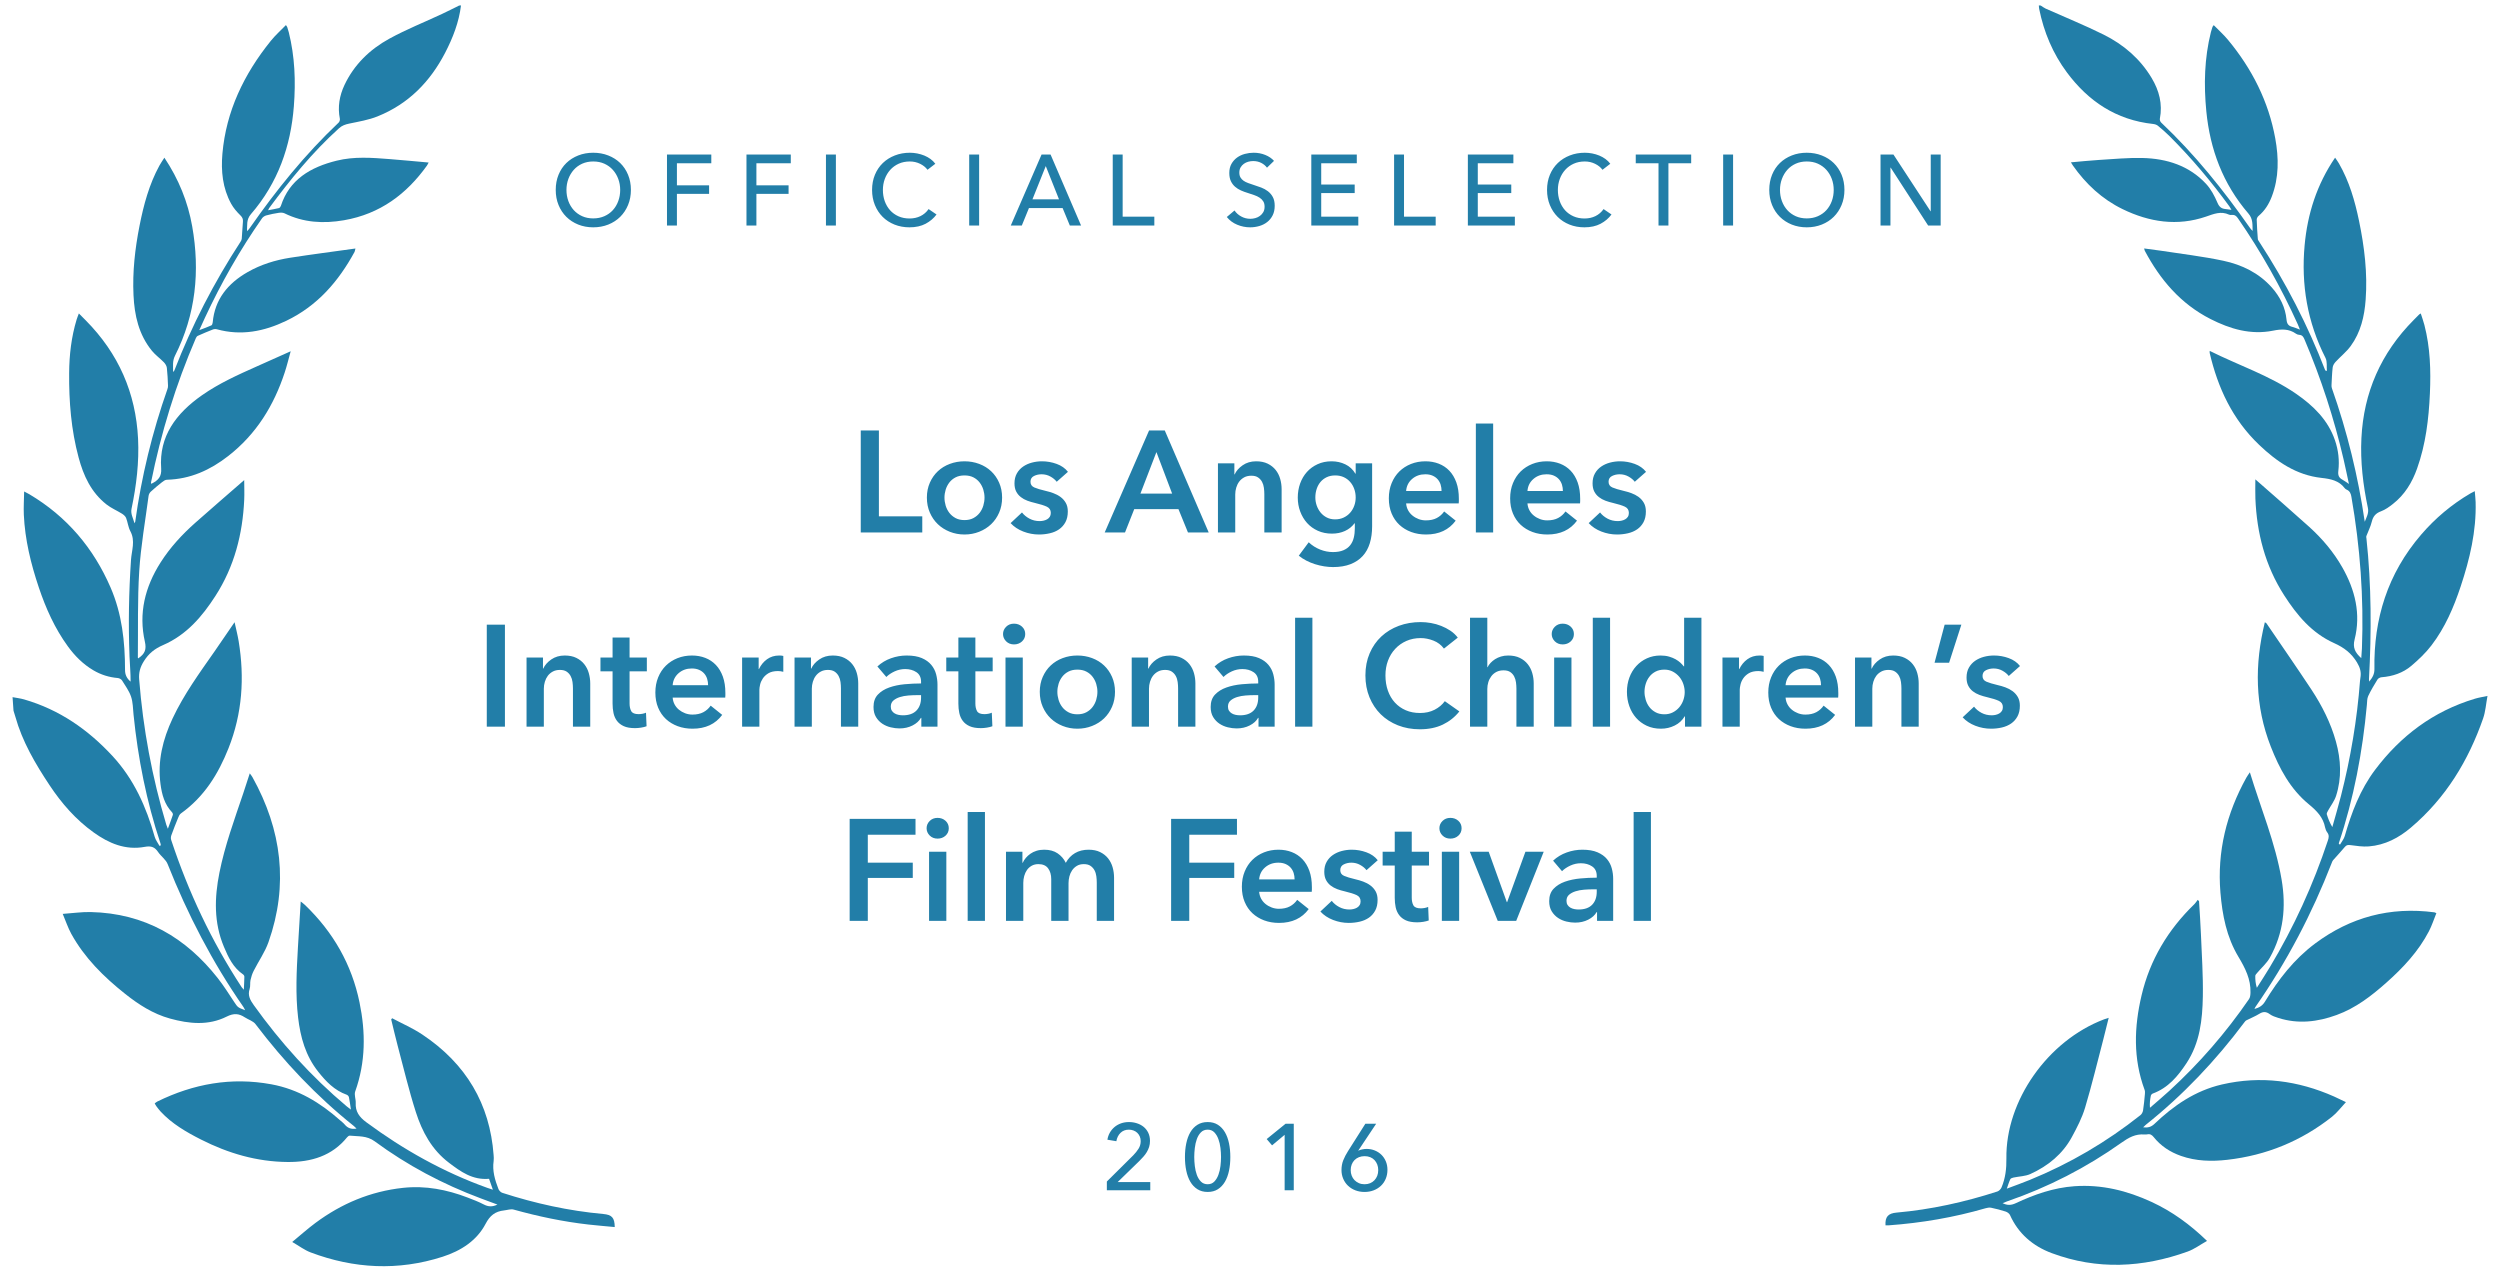 <?xml version="1.0" encoding="UTF-8"?>
<svg width="146px" height="74px" viewBox="0 0 146 74" version="1.1" xmlns="http://www.w3.org/2000/svg" xmlns:xlink="http://www.w3.org/1999/xlink">
    <!-- Generator: Sketch 42 (36781) - http://www.bohemiancoding.com/sketch -->
    <title>LA</title>
    <desc>Created with Sketch.</desc>
    <defs></defs>
    <g id="Cloud-v2" stroke="none" stroke-width="1" fill="none" fill-rule="evenodd">
        <g id="Home" transform="translate(-22, -313)" fill="#227EA8">
            <g id="LA" transform="translate(20, 313)">
                <g id="Leaves">
                    <path d="M31.505,1.098 C31.316,2.067 30.9,2.956 30.383,3.8 C29.405,5.399 28.063,6.618 26.192,7.222 C25.658,7.395 25.078,7.45 24.514,7.527 C24.279,7.56 24.085,7.609 23.895,7.759 C22.247,9.051 20.839,10.557 19.499,12.128 C19.483,12.148 19.473,12.172 19.431,12.245 C19.67,12.216 19.873,12.199 20.073,12.163 C20.12,12.155 20.174,12.092 20.194,12.043 C20.799,10.543 22.078,9.906 23.63,9.636 C24.664,9.455 25.691,9.606 26.714,9.759 C27.461,9.87 28.206,9.996 28.979,10.119 C28.936,10.186 28.905,10.245 28.864,10.296 C27.567,11.862 25.946,12.917 23.814,13.136 C22.602,13.261 21.438,13.112 20.374,12.49 C20.285,12.438 20.153,12.43 20.043,12.438 C19.796,12.457 19.549,12.49 19.307,12.538 C19.214,12.556 19.107,12.614 19.05,12.685 C17.634,14.435 16.398,16.296 15.315,18.249 C15.199,18.457 15.087,18.667 14.935,18.949 C15.222,18.861 15.445,18.802 15.659,18.721 C15.707,18.702 15.739,18.609 15.75,18.545 C15.963,17.226 16.782,16.343 17.997,15.76 C18.787,15.38 19.641,15.178 20.519,15.102 C21.787,14.994 23.058,14.921 24.364,14.83 C24.334,14.921 24.327,14.98 24.297,15.027 C23.253,16.66 21.933,18.01 20.035,18.762 C18.705,19.289 17.354,19.462 15.964,18.971 C15.894,18.946 15.801,18.945 15.73,18.967 C15.425,19.061 15.124,19.165 14.825,19.275 C14.774,19.293 14.729,19.351 14.703,19.401 C13.339,22.038 12.285,24.784 11.502,27.625 C11.495,27.649 11.505,27.676 11.508,27.701 C11.521,27.699 11.532,27.7 11.54,27.696 C11.922,27.531 12.152,27.342 12.151,26.848 C12.147,24.978 13.234,23.71 14.825,22.754 C15.862,22.131 16.996,21.712 18.133,21.298 C18.794,21.056 19.455,20.814 20.174,20.552 C20.022,20.977 19.897,21.377 19.738,21.766 C18.977,23.629 17.847,25.233 16.103,26.404 C15.002,27.143 13.809,27.594 12.435,27.533 C12.341,27.528 12.232,27.595 12.147,27.653 C11.908,27.816 11.672,27.985 11.447,28.165 C11.379,28.22 11.323,28.314 11.306,28.398 C11.012,29.844 10.65,31.282 10.455,32.74 C10.232,34.409 10.159,36.095 10.022,37.774 C10.02,37.79 10.031,37.807 10.037,37.823 C10.454,37.587 10.566,37.333 10.496,36.877 C10.237,35.199 10.721,33.699 11.73,32.331 C12.344,31.498 13.097,30.786 13.926,30.149 C14.908,29.395 15.901,28.654 16.941,27.868 C16.914,28.277 16.904,28.649 16.861,29.017 C16.629,31.001 16.02,32.859 14.79,34.503 C13.938,35.642 12.955,36.651 11.538,37.151 C11.033,37.329 10.67,37.582 10.359,38.009 C10.112,38.348 10.006,38.655 10.01,39.056 C10.035,41.945 10.365,44.799 10.997,47.624 C11.012,47.691 11.037,47.756 11.073,47.871 C11.202,47.582 11.317,47.336 11.419,47.085 C11.437,47.041 11.413,46.963 11.38,46.923 C10.972,46.428 10.865,45.843 10.826,45.242 C10.738,43.886 11.14,42.643 11.8,41.458 C12.548,40.116 13.539,38.935 14.507,37.738 C14.928,37.217 15.339,36.69 15.801,36.109 C15.861,36.521 15.928,36.877 15.962,37.236 C16.161,39.381 15.882,41.453 14.933,43.428 C14.237,44.876 13.329,46.152 11.892,47.033 C11.81,47.083 11.757,47.191 11.712,47.282 C11.551,47.606 11.395,47.933 11.249,48.264 C11.213,48.345 11.199,48.451 11.221,48.536 C12.009,51.626 13.154,54.588 14.726,57.399 C14.745,57.434 14.774,57.464 14.843,57.557 C14.877,57.262 14.908,57.031 14.927,56.8 C14.93,56.756 14.902,56.694 14.866,56.666 C14.307,56.221 14.071,55.604 13.857,54.974 C13.365,53.525 13.503,52.085 13.897,50.642 C14.323,49.084 14.985,47.608 15.607,46.118 C15.76,45.751 15.905,45.382 16.07,44.975 C16.126,45.067 16.176,45.134 16.21,45.207 C17.705,48.399 17.884,51.63 16.473,54.885 C16.226,55.454 15.815,55.958 15.493,56.498 C15.396,56.66 15.324,56.84 15.272,57.019 C15.223,57.187 15.249,57.378 15.184,57.537 C15.036,57.898 15.167,58.182 15.358,58.492 C16.763,60.776 18.409,62.884 20.363,64.772 C20.419,64.826 20.48,64.876 20.593,64.975 C20.57,64.69 20.558,64.468 20.528,64.247 C20.52,64.191 20.465,64.118 20.411,64.095 C19.708,63.787 19.256,63.238 18.848,62.645 C18.167,61.656 17.945,60.55 17.891,59.393 C17.827,58.026 17.993,56.676 18.165,55.325 C18.276,54.448 18.395,53.571 18.516,52.648 C18.607,52.733 18.687,52.798 18.755,52.873 C20.293,54.575 21.232,56.532 21.531,58.764 C21.769,60.537 21.651,62.264 20.918,63.934 C20.833,64.127 20.927,64.383 20.9,64.606 C20.84,65.101 21.042,65.438 21.435,65.773 C23.484,67.521 25.719,68.993 28.222,70.092 C28.305,70.128 28.389,70.16 28.537,70.221 C28.469,69.969 28.413,69.767 28.359,69.571 C27.38,69.585 26.736,69.036 26.099,68.482 C25.139,67.648 24.652,66.553 24.367,65.391 C24.047,64.087 23.831,62.759 23.576,61.44 C23.477,60.925 23.396,60.406 23.307,59.89 C23.327,59.867 23.347,59.844 23.366,59.821 C23.932,60.176 24.534,60.489 25.057,60.893 C27.492,62.774 28.712,65.22 28.721,68.207 C28.721,68.32 28.723,68.437 28.699,68.548 C28.574,69.115 28.697,69.661 28.863,70.2 C28.891,70.294 28.981,70.404 29.072,70.441 C30.94,71.193 32.865,71.762 34.867,72.086 C35.366,72.167 35.515,72.342 35.484,72.894 C34.975,72.81 34.47,72.733 33.968,72.641 C32.497,72.37 31.068,71.962 29.665,71.464 C29.502,71.406 29.293,71.467 29.106,71.474 C28.58,71.493 28.257,71.719 27.976,72.176 C27.395,73.123 26.429,73.653 25.337,73.922 C22.681,74.576 20.119,74.259 17.664,73.132 C17.314,72.971 17.018,72.707 16.634,72.449 C17.154,72.078 17.594,71.735 18.064,71.435 C19.653,70.419 21.395,69.818 23.319,69.747 C24.633,69.699 25.858,70.03 27.027,70.573 C27.342,70.719 27.659,70.866 27.952,71.047 C28.203,71.201 28.441,71.227 28.742,71.106 C28.415,70.958 28.11,70.821 27.806,70.682 C25.636,69.694 23.641,68.446 21.85,66.922 C21.41,66.547 20.914,66.577 20.421,66.489 C20.374,66.48 20.301,66.528 20.263,66.569 C19.309,67.595 18.073,67.878 16.702,67.772 C14.896,67.633 13.262,67.021 11.738,66.11 C10.905,65.612 10.112,65.073 9.505,64.322 C9.421,64.218 9.349,64.105 9.276,63.993 C9.243,63.943 9.221,63.885 9.187,63.816 C9.246,63.78 9.294,63.74 9.35,63.717 C11.523,62.833 13.754,62.585 16.059,63.178 C17.609,63.577 18.837,64.451 19.913,65.549 C20.001,65.639 20.099,65.722 20.172,65.823 C20.327,66.038 20.532,66.138 20.842,66.106 C20.783,66.041 20.74,65.984 20.687,65.936 C18.631,64.044 16.891,61.915 15.382,59.608 C15.258,59.418 14.985,59.319 14.788,59.17 C14.46,58.921 14.169,58.871 13.735,59.052 C12.632,59.514 11.51,59.32 10.42,58.934 C9.448,58.59 8.653,57.991 7.917,57.319 C6.73,56.235 5.687,55.044 5.018,53.597 C4.846,53.224 4.746,52.821 4.601,52.401 C5.191,52.401 5.715,52.36 6.232,52.407 C9.392,52.697 11.683,54.294 13.367,56.769 C13.682,57.232 13.946,57.727 14.221,58.213 C14.417,58.558 14.408,58.562 14.834,58.757 C14.798,58.672 14.78,58.613 14.749,58.56 C13.118,55.824 11.873,52.934 10.916,49.927 C10.831,49.657 10.56,49.445 10.411,49.188 C10.238,48.889 10.044,48.785 9.653,48.83 C8.508,48.96 7.569,48.473 6.738,47.784 C5.744,46.961 4.986,45.955 4.364,44.86 C3.617,43.546 2.947,42.199 2.644,40.717 C2.619,40.597 2.589,40.479 2.561,40.36 L2.561,39.57 C2.782,39.629 3.011,39.671 3.224,39.749 C5.25,40.491 6.831,41.776 8.136,43.396 C9.303,44.845 9.904,46.518 10.273,48.284 C10.313,48.476 10.434,48.652 10.517,48.835 C10.543,48.826 10.569,48.816 10.595,48.806 C10.591,48.764 10.591,48.721 10.58,48.68 C9.937,46.181 9.618,43.642 9.538,41.073 C9.527,40.723 9.555,40.361 9.468,40.027 C9.379,39.685 9.179,39.366 9.01,39.047 C8.97,38.972 8.861,38.899 8.773,38.885 C8.261,38.806 7.798,38.623 7.38,38.335 C6.802,37.937 6.359,37.423 5.996,36.845 C5.3,35.735 4.86,34.528 4.536,33.28 C4.17,31.871 3.925,30.443 3.961,28.986 C3.972,28.552 4.032,28.119 4.074,27.635 C4.211,27.72 4.289,27.764 4.361,27.814 C6.479,29.279 7.888,31.232 8.716,33.575 C9.276,35.157 9.339,36.794 9.225,38.442 C9.205,38.722 9.291,38.943 9.501,39.146 C9.539,38.655 9.526,38.165 9.541,37.677 C9.599,35.799 9.763,33.929 10.019,32.065 C10.095,31.513 10.363,30.966 10.101,30.385 C9.99,30.14 9.986,29.853 9.906,29.593 C9.874,29.493 9.778,29.397 9.687,29.33 C9.402,29.123 9.077,28.96 8.82,28.727 C7.967,27.954 7.595,26.949 7.386,25.88 C7.064,24.238 7.049,22.581 7.178,20.921 C7.259,19.868 7.452,18.833 7.831,17.836 C7.872,17.728 7.925,17.624 7.987,17.486 C8.137,17.66 8.248,17.788 8.359,17.917 C10.14,19.985 10.981,22.359 10.926,25.026 C10.897,26.404 10.638,27.747 10.262,29.072 C10.177,29.369 10.309,29.618 10.375,29.937 C10.413,29.87 10.42,29.863 10.421,29.855 C10.969,27.251 11.774,24.721 12.835,22.264 C12.863,22.201 12.885,22.131 12.886,22.064 C12.895,21.714 12.908,21.364 12.892,21.015 C12.887,20.901 12.821,20.773 12.744,20.681 C12.538,20.435 12.279,20.225 12.096,19.966 C11.386,18.962 11.219,17.821 11.245,16.645 C11.275,15.279 11.522,13.941 11.88,12.62 C12.204,11.427 12.603,10.262 13.282,9.201 C13.375,9.056 13.486,8.921 13.604,8.761 C14.353,10.077 14.793,11.432 14.945,12.874 C15.224,15.51 14.798,18.018 13.414,20.343 C13.236,20.643 13.267,20.937 13.239,21.281 C13.286,21.233 13.309,21.219 13.318,21.199 C14.52,18.644 15.985,16.232 17.704,13.96 C17.74,13.912 17.773,13.854 17.781,13.798 C17.831,13.469 17.867,13.138 17.919,12.81 C17.942,12.662 17.912,12.56 17.802,12.436 C17.608,12.218 17.426,11.975 17.306,11.715 C16.869,10.768 16.843,9.769 17,8.768 C17.387,6.313 18.575,4.222 20.285,2.382 C20.566,2.079 20.901,1.822 21.226,1.53 C21.268,1.608 21.286,1.629 21.292,1.653 C21.317,1.755 21.344,1.858 21.362,1.961 C21.617,3.404 21.571,4.846 21.357,6.288 C21.013,8.606 20.122,10.687 18.412,12.406 C18.117,12.702 18.163,13.04 18.117,13.379 C18.197,13.32 18.254,13.252 18.31,13.184 C19.99,11.105 21.805,9.145 23.898,7.427 C23.953,7.382 23.994,7.279 23.985,7.209 C23.898,6.513 24.053,5.864 24.396,5.253 C25.032,4.122 26,3.294 27.192,2.745 C28.217,2.273 29.306,1.925 30.365,1.517 C30.711,1.384 31.051,1.238 31.394,1.098 L31.505,1.098 Z" id="Fill-1" transform="translate(19.024, 37.678) rotate(-4) translate(-19.024, -37.678) "></path>
                    <path d="M118.6,1.098 C118.701,1.152 118.797,1.218 118.903,1.258 C120.064,1.683 121.243,2.065 122.382,2.536 C123.595,3.036 124.613,3.803 125.354,4.864 C125.848,5.57 126.107,6.342 126.001,7.203 C125.992,7.273 126.033,7.375 126.089,7.421 C128.179,9.137 129.992,11.096 131.671,13.172 C131.726,13.24 131.783,13.307 131.862,13.365 C131.822,13.015 131.848,12.674 131.547,12.371 C129.934,10.742 129.048,8.78 128.678,6.588 C128.418,5.046 128.348,3.503 128.621,1.955 C128.639,1.852 128.666,1.749 128.692,1.647 C128.698,1.624 128.717,1.603 128.758,1.535 C129.062,1.805 129.374,2.047 129.642,2.327 C131.176,3.932 132.267,5.771 132.805,7.886 C133.092,9.015 133.184,10.154 132.836,11.293 C132.7,11.737 132.489,12.139 132.142,12.473 C132.087,12.525 132.048,12.625 132.055,12.697 C132.092,13.071 132.143,13.443 132.198,13.815 C132.206,13.871 132.255,13.924 132.292,13.973 C134.004,16.236 135.462,18.638 136.656,21.184 C136.663,21.199 136.677,21.211 136.759,21.22 C136.718,20.967 136.749,20.675 136.625,20.467 C135.419,18.455 134.9,16.288 134.95,13.987 C134.99,12.154 135.407,10.409 136.368,8.761 C136.458,8.877 136.545,8.975 136.616,9.082 C137.294,10.091 137.7,11.206 138.022,12.353 C138.442,13.848 138.734,15.363 138.727,16.917 C138.724,17.883 138.574,18.829 138.044,19.673 C137.82,20.028 137.494,20.325 137.227,20.658 C137.152,20.752 137.087,20.879 137.082,20.993 C137.066,21.341 137.08,21.691 137.087,22.04 C137.088,22.099 137.101,22.162 137.125,22.217 C138.196,24.685 139.006,27.229 139.579,29.851 C139.661,29.585 139.792,29.334 139.707,29.037 C139.33,27.713 139.072,26.371 139.044,24.995 C138.99,22.331 139.829,19.959 141.611,17.895 C141.711,17.78 141.809,17.664 141.909,17.549 C141.92,17.536 141.938,17.528 141.994,17.488 C142.083,17.714 142.179,17.926 142.252,18.144 C142.685,19.434 142.818,20.767 142.852,22.111 C142.889,23.606 142.817,25.094 142.409,26.547 C142.18,27.363 141.802,28.111 141.146,28.701 C140.947,28.881 140.731,29.064 140.487,29.174 C140.179,29.312 140.042,29.506 139.989,29.819 C139.94,30.113 139.815,30.395 139.729,30.685 C139.718,30.723 139.737,30.77 139.745,30.813 C140.23,33.525 140.423,36.26 140.467,39.007 C140.468,39.038 140.477,39.07 140.489,39.146 C140.671,38.894 140.768,38.678 140.743,38.394 C140.489,35.482 141.119,32.784 142.918,30.371 C143.672,29.36 144.57,28.487 145.629,27.764 C145.688,27.723 145.752,27.688 145.863,27.621 C145.898,27.851 145.938,28.05 145.958,28.251 C146.123,29.941 145.85,31.592 145.432,33.225 C145.113,34.471 144.69,35.689 143.969,36.782 C143.664,37.245 143.277,37.668 142.875,38.06 C142.42,38.502 141.837,38.747 141.187,38.842 C141.106,38.854 141.001,38.919 140.966,38.986 C140.794,39.315 140.623,39.646 140.491,39.989 C140.431,40.147 140.453,40.335 140.449,40.51 C140.389,43.27 140.07,46 139.378,48.686 C139.374,48.701 139.38,48.72 139.451,48.766 C139.534,48.592 139.655,48.425 139.694,48.243 C139.994,46.844 140.4,45.479 141.196,44.255 C142.537,42.193 144.329,40.614 146.726,39.709 C146.929,39.632 147.145,39.583 147.439,39.497 C147.384,39.974 147.388,40.416 147.276,40.828 C146.593,43.337 145.432,45.612 143.509,47.485 C142.856,48.122 142.082,48.607 141.135,48.749 C140.786,48.801 140.42,48.769 140.064,48.748 C139.917,48.739 139.831,48.755 139.744,48.876 C139.543,49.157 139.321,49.425 139.111,49.701 C139.08,49.743 139.064,49.796 139.049,49.847 C138.107,52.892 136.833,55.805 135.184,58.568 C135.167,58.595 135.161,58.627 135.14,58.686 C135.416,58.587 135.597,58.455 135.72,58.215 C136.41,56.876 137.238,55.626 138.415,54.616 C140.352,52.953 142.615,52.161 145.232,52.322 C145.25,52.323 145.266,52.334 145.346,52.361 C145.229,52.721 145.138,53.094 144.987,53.444 C144.463,54.653 143.638,55.674 142.708,56.622 C141.9,57.446 141.04,58.216 139.95,58.701 C138.872,59.182 137.749,59.399 136.566,59.11 C136.388,59.067 136.2,59.019 136.051,58.925 C135.825,58.781 135.651,58.795 135.438,58.949 C135.213,59.112 134.954,59.233 134.715,59.379 C134.665,59.409 134.629,59.467 134.596,59.517 C133.094,61.846 131.34,63.984 129.271,65.884 C129.227,65.925 129.19,65.973 129.135,66.034 C129.413,66.049 129.604,65.981 129.78,65.787 C130.821,64.646 132.01,63.688 133.554,63.215 C135.777,62.536 137.972,62.679 140.137,63.462 C140.349,63.539 140.558,63.626 140.847,63.739 C140.576,64.072 140.371,64.398 140.092,64.652 C138.419,66.174 136.447,67.162 134.168,67.583 C133.262,67.751 132.358,67.792 131.457,67.545 C130.803,67.365 130.239,67.047 129.79,66.559 C129.681,66.441 129.574,66.38 129.41,66.424 C129.358,66.438 129.301,66.446 129.246,66.445 C128.714,66.437 128.33,66.693 127.94,67.013 C125.995,68.611 123.847,69.912 121.497,70.908 C121.424,70.939 121.354,70.977 121.257,71.024 C121.545,71.143 121.77,71.114 122.023,70.973 C123.07,70.389 124.166,69.914 125.381,69.743 C126.958,69.522 128.467,69.79 129.929,70.345 C131.166,70.815 132.262,71.501 133.32,72.39 C132.94,72.638 132.614,72.923 132.23,73.092 C129.681,74.215 127.043,74.538 124.324,73.735 C123.182,73.398 122.291,72.724 121.736,71.686 C121.691,71.602 121.571,71.527 121.47,71.501 C121.186,71.43 120.895,71.377 120.603,71.337 C120.502,71.324 120.386,71.353 120.287,71.389 C118.483,72.053 116.621,72.506 114.71,72.78 C114.648,72.789 114.585,72.788 114.525,72.791 C114.462,72.296 114.632,72.084 115.115,72.006 C117.115,71.686 119.039,71.118 120.904,70.366 C121.002,70.326 121.097,70.21 121.131,70.11 C121.321,69.555 121.346,68.992 121.296,68.406 C121.007,65.042 123.232,61.369 126.42,59.901 C126.494,59.867 126.571,59.839 126.683,59.794 C126.606,60.228 126.539,60.638 126.462,61.045 C126.206,62.407 125.976,63.774 125.673,65.127 C125.538,65.729 125.284,66.314 125.026,66.883 C124.561,67.908 123.764,68.669 122.753,69.214 C122.469,69.367 122.111,69.395 121.789,69.487 C121.722,69.506 121.629,69.544 121.609,69.596 C121.545,69.755 121.509,69.925 121.443,70.162 C121.927,69.939 122.343,69.759 122.749,69.558 C125.025,68.437 127.081,67.024 128.928,65.335 C129.003,65.267 129.054,65.147 129.062,65.047 C129.09,64.724 129.096,64.4 129.103,64.075 C129.105,63.999 129.1,63.915 129.069,63.847 C128.266,62.07 128.2,60.227 128.507,58.348 C128.848,56.257 129.773,54.426 131.213,52.821 C131.283,52.743 131.33,52.647 131.387,52.559 C131.415,52.583 131.443,52.606 131.471,52.629 C131.553,53.269 131.646,53.908 131.716,54.549 C131.849,55.751 132.017,56.953 132.08,58.159 C132.152,59.52 132.101,60.882 131.394,62.13 C130.951,62.912 130.438,63.632 129.554,64.029 C129.507,64.05 129.461,64.116 129.454,64.165 C129.426,64.388 129.411,64.612 129.453,64.867 C129.804,64.514 130.163,64.168 130.505,63.808 C132.156,62.07 133.579,60.175 134.781,58.131 C134.844,58.024 134.846,57.872 134.84,57.742 C134.809,56.973 134.436,56.345 133.994,55.714 C133.219,54.608 132.881,53.337 132.681,52.036 C132.318,49.672 132.711,47.41 133.726,45.237 C133.774,45.136 133.837,45.041 133.907,44.917 C134.695,46.977 135.682,48.924 136.193,51.037 C136.576,52.615 136.526,54.153 135.823,55.639 C135.665,55.974 135.38,56.255 135.157,56.562 C135.113,56.622 135.049,56.692 135.052,56.754 C135.063,56.978 135.098,57.201 135.192,57.441 C135.415,57.027 135.646,56.616 135.859,56.197 C137.105,53.753 138.056,51.207 138.731,48.568 C138.775,48.397 138.79,48.251 138.662,48.104 C138.594,48.025 138.541,47.922 138.515,47.823 C138.365,47.247 137.962,46.886 137.473,46.539 C136.319,45.719 135.61,44.568 135.025,43.341 C133.923,41.027 133.738,38.617 134.168,36.114 C134.216,36.141 134.253,36.151 134.271,36.174 C135.233,37.395 136.207,38.608 137.152,39.841 C137.843,40.744 138.421,41.715 138.797,42.778 C139.162,43.809 139.289,44.868 139.025,45.938 C138.947,46.253 138.749,46.542 138.611,46.844 C138.581,46.91 138.539,46.996 138.561,47.052 C138.654,47.296 138.769,47.533 138.934,47.77 C139.06,47.155 139.197,46.542 139.309,45.925 C139.718,43.675 139.939,41.408 139.952,39.123 C139.953,39.071 139.955,39.018 139.961,38.966 C139.997,38.637 139.91,38.377 139.701,38.079 C139.339,37.566 138.891,37.268 138.292,37.047 C136.942,36.552 136.008,35.565 135.19,34.472 C133.951,32.815 133.335,30.943 133.113,28.941 C133.074,28.588 133.062,28.233 133.033,27.827 C134.179,28.701 135.277,29.523 136.356,30.368 C137.171,31.007 137.886,31.742 138.453,32.594 C139.3,33.863 139.738,35.245 139.468,36.746 C139.378,37.244 139.556,37.518 139.932,37.811 C139.932,37.609 139.937,37.424 139.931,37.24 C139.837,34.269 139.414,31.339 138.698,28.446 C138.653,28.264 138.587,28.12 138.391,28.053 C138.349,28.038 138.305,28.011 138.277,27.979 C137.912,27.558 137.427,27.494 136.882,27.473 C135.396,27.414 134.201,26.702 133.12,25.807 C131.451,24.427 130.473,22.641 129.859,20.653 C129.849,20.621 129.854,20.585 129.85,20.528 C131.594,21.253 133.433,21.717 135.05,22.671 C136.121,23.303 137.026,24.078 137.511,25.223 C137.753,25.793 137.862,26.388 137.833,26.996 C137.821,27.247 137.886,27.392 138.114,27.495 C138.23,27.546 138.335,27.618 138.504,27.715 C138.357,27.21 138.232,26.758 138.094,26.309 C137.371,23.959 136.452,21.681 135.327,19.477 C135.254,19.333 135.182,19.224 134.992,19.229 C134.931,19.231 134.861,19.208 134.809,19.177 C134.372,18.912 133.94,18.96 133.456,19.093 C132.177,19.444 130.95,19.169 129.772,18.671 C127.947,17.899 126.668,16.568 125.665,14.968 C125.647,14.94 125.641,14.905 125.614,14.828 C125.958,14.85 126.274,14.865 126.589,14.891 C127.818,14.994 129.056,15.051 130.275,15.222 C131.382,15.378 132.4,15.79 133.208,16.58 C133.732,17.092 134.081,17.69 134.198,18.393 C134.238,18.632 134.328,18.754 134.571,18.795 C134.704,18.817 134.831,18.867 135.021,18.922 C134.957,18.791 134.92,18.708 134.877,18.628 C133.751,16.541 132.449,14.558 130.955,12.69 C130.855,12.565 130.759,12.492 130.592,12.518 C130.538,12.527 130.475,12.533 130.427,12.514 C129.933,12.323 129.533,12.533 129.088,12.721 C127.455,13.411 125.812,13.274 124.204,12.627 C122.953,12.124 121.952,11.304 121.125,10.287 C121.087,10.24 121.054,10.189 120.997,10.11 C121.557,10.022 122.086,9.926 122.62,9.856 C123.459,9.746 124.299,9.605 125.143,9.565 C126.573,9.498 127.9,9.825 128.952,10.807 C129.266,11.1 129.504,11.486 129.698,11.866 C129.819,12.104 129.955,12.198 130.205,12.202 C130.305,12.204 130.405,12.214 130.543,12.223 C130.488,12.144 130.454,12.086 130.412,12.036 C129.259,10.662 128.009,9.374 126.644,8.188 C126.413,7.988 126.166,7.802 125.916,7.624 C125.842,7.571 125.732,7.544 125.637,7.54 C123.448,7.458 121.76,6.47 120.408,4.901 C119.496,3.842 118.889,2.628 118.524,1.305 C118.505,1.238 118.5,1.167 118.489,1.098 L118.6,1.098 Z" id="Fill-4" transform="translate(130.976, 37.639) rotate(4) translate(-130.976, -37.639) "></path>
                </g>
                <g id="Text" transform="translate(30.366, 8.78)">
                    <path d="M21.902,16.36 L22.962,16.36 L22.962,21.375 L25.495,21.375 L25.495,22.317 L21.902,22.317 L21.902,16.36 Z M25.764,20.281 C25.764,19.961 25.822,19.671 25.937,19.41 C26.052,19.149 26.207,18.926 26.404,18.741 C26.6,18.556 26.833,18.413 27.102,18.312 C27.372,18.211 27.658,18.16 27.961,18.16 C28.263,18.16 28.55,18.211 28.819,18.312 C29.088,18.413 29.321,18.556 29.517,18.741 C29.714,18.926 29.869,19.149 29.984,19.41 C30.099,19.671 30.157,19.961 30.157,20.281 C30.157,20.6 30.099,20.892 29.984,21.156 C29.869,21.42 29.714,21.645 29.517,21.833 C29.321,22.021 29.088,22.168 28.819,22.275 C28.55,22.382 28.263,22.435 27.961,22.435 C27.658,22.435 27.372,22.382 27.102,22.275 C26.833,22.168 26.6,22.021 26.404,21.833 C26.207,21.645 26.052,21.42 25.937,21.156 C25.822,20.892 25.764,20.6 25.764,20.281 Z M26.791,20.281 C26.791,20.438 26.815,20.595 26.862,20.752 C26.91,20.909 26.982,21.049 27.077,21.173 C27.172,21.296 27.293,21.397 27.439,21.476 C27.585,21.554 27.759,21.593 27.961,21.593 C28.163,21.593 28.336,21.554 28.482,21.476 C28.628,21.397 28.749,21.296 28.844,21.173 C28.939,21.049 29.011,20.909 29.059,20.752 C29.106,20.595 29.13,20.438 29.13,20.281 C29.13,20.124 29.106,19.968 29.059,19.814 C29.011,19.659 28.939,19.521 28.844,19.397 C28.749,19.274 28.628,19.174 28.482,19.098 C28.336,19.023 28.163,18.985 27.961,18.985 C27.759,18.985 27.585,19.023 27.439,19.098 C27.293,19.174 27.172,19.274 27.077,19.397 C26.982,19.521 26.91,19.659 26.862,19.814 C26.815,19.968 26.791,20.124 26.791,20.281 Z M33.346,19.355 C33.256,19.237 33.133,19.135 32.976,19.048 C32.819,18.961 32.648,18.918 32.462,18.918 C32.3,18.918 32.151,18.951 32.016,19.019 C31.882,19.086 31.814,19.198 31.814,19.355 C31.814,19.512 31.889,19.623 32.037,19.688 C32.186,19.752 32.403,19.818 32.69,19.885 C32.841,19.919 32.994,19.964 33.148,20.02 C33.302,20.076 33.443,20.15 33.569,20.243 C33.695,20.335 33.797,20.45 33.876,20.588 C33.955,20.725 33.994,20.892 33.994,21.089 C33.994,21.335 33.948,21.544 33.855,21.715 C33.762,21.887 33.639,22.025 33.485,22.132 C33.33,22.239 33.151,22.316 32.946,22.363 C32.741,22.411 32.53,22.435 32.311,22.435 C31.997,22.435 31.691,22.377 31.394,22.262 C31.096,22.147 30.85,21.983 30.653,21.77 L31.318,21.147 C31.43,21.293 31.576,21.414 31.756,21.509 C31.935,21.605 32.134,21.652 32.353,21.652 C32.426,21.652 32.5,21.644 32.576,21.627 C32.652,21.61 32.722,21.584 32.786,21.547 C32.851,21.511 32.903,21.462 32.942,21.4 C32.981,21.338 33.001,21.262 33.001,21.173 C33.001,21.004 32.924,20.884 32.77,20.811 C32.615,20.738 32.384,20.665 32.075,20.592 C31.924,20.558 31.777,20.515 31.634,20.462 C31.49,20.408 31.363,20.338 31.251,20.251 C31.138,20.164 31.049,20.056 30.981,19.927 C30.914,19.798 30.88,19.638 30.88,19.448 C30.88,19.223 30.927,19.03 31.019,18.867 C31.112,18.704 31.234,18.571 31.385,18.467 C31.537,18.364 31.708,18.286 31.899,18.236 C32.089,18.185 32.286,18.16 32.488,18.16 C32.779,18.16 33.064,18.211 33.342,18.312 C33.619,18.413 33.84,18.567 34.002,18.775 L33.346,19.355 Z M38.74,16.36 L39.657,16.36 L42.223,22.317 L41.012,22.317 L40.456,20.954 L37.873,20.954 L37.334,22.317 L36.148,22.317 L38.74,16.36 Z M40.086,20.045 L39.169,17.622 L38.235,20.045 L40.086,20.045 Z M42.762,18.278 L43.721,18.278 L43.721,18.926 L43.738,18.926 C43.828,18.724 43.983,18.546 44.205,18.392 C44.427,18.237 44.689,18.16 44.992,18.16 C45.255,18.16 45.481,18.207 45.669,18.299 C45.857,18.392 46.011,18.514 46.132,18.665 C46.253,18.817 46.341,18.99 46.397,19.187 C46.453,19.383 46.481,19.585 46.481,19.793 L46.481,22.317 L45.471,22.317 L45.471,20.079 C45.471,19.961 45.463,19.838 45.446,19.709 C45.429,19.58 45.393,19.463 45.337,19.359 C45.281,19.256 45.204,19.17 45.105,19.103 C45.007,19.035 44.877,19.002 44.714,19.002 C44.551,19.002 44.411,19.034 44.293,19.098 C44.176,19.163 44.079,19.246 44.003,19.347 C43.927,19.448 43.87,19.564 43.831,19.696 C43.791,19.828 43.772,19.961 43.772,20.096 L43.772,22.317 L42.762,22.317 L42.762,18.278 Z M51.766,18.278 L51.766,21.955 C51.766,22.32 51.721,22.649 51.631,22.944 C51.541,23.238 51.402,23.488 51.214,23.693 C51.026,23.898 50.789,24.056 50.503,24.168 C50.217,24.28 49.878,24.337 49.485,24.337 C49.322,24.337 49.15,24.323 48.968,24.295 C48.785,24.266 48.606,24.224 48.429,24.168 C48.252,24.112 48.083,24.042 47.92,23.958 C47.757,23.874 47.612,23.778 47.483,23.672 L48.063,22.889 C48.259,23.074 48.481,23.216 48.728,23.314 C48.975,23.412 49.224,23.461 49.477,23.461 C49.718,23.461 49.921,23.426 50.087,23.356 C50.252,23.286 50.384,23.189 50.482,23.066 C50.58,22.943 50.651,22.797 50.693,22.628 C50.735,22.46 50.756,22.275 50.756,22.073 L50.756,21.779 L50.739,21.779 C50.593,21.975 50.407,22.125 50.179,22.229 C49.952,22.333 49.698,22.384 49.418,22.384 C49.115,22.384 48.84,22.328 48.593,22.216 C48.346,22.104 48.137,21.952 47.966,21.762 C47.795,21.571 47.662,21.348 47.567,21.093 C47.471,20.837 47.424,20.567 47.424,20.281 C47.424,19.989 47.47,19.714 47.562,19.456 C47.655,19.198 47.787,18.974 47.958,18.783 C48.129,18.592 48.337,18.441 48.581,18.329 C48.825,18.216 49.098,18.16 49.401,18.16 C49.687,18.16 49.954,18.219 50.2,18.337 C50.447,18.455 50.644,18.637 50.789,18.884 L50.806,18.884 L50.806,18.278 L51.766,18.278 Z M49.611,18.985 C49.426,18.985 49.262,19.019 49.119,19.086 C48.976,19.153 48.855,19.244 48.757,19.359 C48.659,19.474 48.583,19.61 48.53,19.767 C48.477,19.925 48.45,20.093 48.45,20.272 C48.45,20.435 48.477,20.592 48.53,20.744 C48.583,20.895 48.659,21.031 48.757,21.152 C48.855,21.272 48.976,21.369 49.119,21.442 C49.262,21.515 49.423,21.551 49.603,21.551 C49.788,21.551 49.955,21.516 50.104,21.446 C50.252,21.376 50.379,21.282 50.482,21.164 C50.586,21.046 50.666,20.91 50.722,20.756 C50.778,20.602 50.806,20.441 50.806,20.272 C50.806,20.098 50.778,19.933 50.722,19.776 C50.666,19.619 50.586,19.481 50.482,19.364 C50.379,19.246 50.254,19.153 50.108,19.086 C49.962,19.019 49.797,18.985 49.611,18.985 Z M55.821,19.894 C55.821,19.765 55.803,19.641 55.767,19.523 C55.73,19.406 55.673,19.302 55.594,19.212 C55.516,19.122 55.416,19.051 55.295,18.997 C55.175,18.944 55.033,18.918 54.871,18.918 C54.568,18.918 54.311,19.009 54.101,19.191 C53.89,19.373 53.774,19.608 53.751,19.894 L55.821,19.894 Z M56.831,20.348 L56.831,20.483 C56.831,20.528 56.828,20.572 56.823,20.617 L53.751,20.617 C53.763,20.763 53.8,20.896 53.865,21.017 C53.93,21.138 54.015,21.241 54.122,21.328 C54.228,21.415 54.349,21.484 54.483,21.535 C54.618,21.585 54.758,21.61 54.904,21.61 C55.157,21.61 55.37,21.564 55.544,21.471 C55.718,21.379 55.861,21.251 55.973,21.089 L56.646,21.627 C56.248,22.166 55.67,22.435 54.913,22.435 C54.598,22.435 54.31,22.386 54.046,22.288 C53.782,22.189 53.554,22.051 53.36,21.871 C53.167,21.692 53.015,21.471 52.906,21.211 C52.796,20.95 52.742,20.654 52.742,20.323 C52.742,19.997 52.796,19.702 52.906,19.435 C53.015,19.169 53.165,18.941 53.356,18.753 C53.547,18.566 53.772,18.42 54.033,18.316 C54.294,18.212 54.576,18.16 54.879,18.16 C55.159,18.16 55.419,18.207 55.657,18.299 C55.896,18.392 56.102,18.529 56.276,18.711 C56.45,18.894 56.586,19.121 56.684,19.393 C56.782,19.665 56.831,19.983 56.831,20.348 Z M57.824,15.956 L58.834,15.956 L58.834,22.317 L57.824,22.317 L57.824,15.956 Z M62.907,19.894 C62.907,19.765 62.888,19.641 62.852,19.523 C62.815,19.406 62.758,19.302 62.679,19.212 C62.601,19.122 62.501,19.051 62.381,18.997 C62.26,18.944 62.118,18.918 61.956,18.918 C61.653,18.918 61.396,19.009 61.186,19.191 C60.975,19.373 60.859,19.608 60.837,19.894 L62.907,19.894 Z M63.916,20.348 L63.916,20.483 C63.916,20.528 63.913,20.572 63.908,20.617 L60.837,20.617 C60.848,20.763 60.886,20.896 60.95,21.017 C61.015,21.138 61.1,21.241 61.207,21.328 C61.313,21.415 61.434,21.484 61.569,21.535 C61.703,21.585 61.843,21.61 61.989,21.61 C62.242,21.61 62.455,21.564 62.629,21.471 C62.803,21.379 62.946,21.251 63.058,21.089 L63.731,21.627 C63.333,22.166 62.755,22.435 61.998,22.435 C61.684,22.435 61.395,22.386 61.131,22.288 C60.867,22.189 60.639,22.051 60.445,21.871 C60.252,21.692 60.1,21.471 59.991,21.211 C59.881,20.95 59.827,20.654 59.827,20.323 C59.827,19.997 59.881,19.702 59.991,19.435 C60.1,19.169 60.25,18.941 60.441,18.753 C60.632,18.566 60.858,18.42 61.118,18.316 C61.379,18.212 61.661,18.16 61.964,18.16 C62.245,18.16 62.504,18.207 62.742,18.299 C62.981,18.392 63.187,18.529 63.361,18.711 C63.535,18.894 63.671,19.121 63.769,19.393 C63.867,19.665 63.916,19.983 63.916,20.348 Z M67.105,19.355 C67.016,19.237 66.892,19.135 66.735,19.048 C66.578,18.961 66.407,18.918 66.222,18.918 C66.059,18.918 65.911,18.951 65.776,19.019 C65.641,19.086 65.574,19.198 65.574,19.355 C65.574,19.512 65.648,19.623 65.797,19.688 C65.946,19.752 66.163,19.818 66.449,19.885 C66.601,19.919 66.753,19.964 66.908,20.02 C67.062,20.076 67.202,20.15 67.328,20.243 C67.455,20.335 67.557,20.45 67.636,20.588 C67.714,20.725 67.753,20.892 67.753,21.089 C67.753,21.335 67.707,21.544 67.615,21.715 C67.522,21.887 67.399,22.025 67.244,22.132 C67.09,22.239 66.91,22.316 66.706,22.363 C66.501,22.411 66.289,22.435 66.07,22.435 C65.756,22.435 65.451,22.377 65.153,22.262 C64.856,22.147 64.609,21.983 64.413,21.77 L65.078,21.147 C65.19,21.293 65.336,21.414 65.515,21.509 C65.695,21.605 65.894,21.652 66.112,21.652 C66.185,21.652 66.26,21.644 66.335,21.627 C66.411,21.61 66.481,21.584 66.546,21.547 C66.61,21.511 66.662,21.462 66.702,21.4 C66.741,21.338 66.76,21.262 66.76,21.173 C66.76,21.004 66.683,20.884 66.529,20.811 C66.375,20.738 66.143,20.665 65.835,20.592 C65.683,20.558 65.536,20.515 65.393,20.462 C65.25,20.408 65.122,20.338 65.01,20.251 C64.898,20.164 64.808,20.056 64.741,19.927 C64.674,19.798 64.64,19.638 64.64,19.448 C64.64,19.223 64.686,19.03 64.779,18.867 C64.871,18.704 64.993,18.571 65.145,18.467 C65.296,18.364 65.467,18.286 65.658,18.236 C65.849,18.185 66.045,18.16 66.247,18.16 C66.539,18.16 66.824,18.211 67.101,18.312 C67.379,18.413 67.599,18.567 67.762,18.775 L67.105,19.355 Z M0.062,27.701 L1.122,27.701 L1.122,33.659 L0.062,33.659 L0.062,27.701 Z M2.384,29.62 L3.344,29.62 L3.344,30.267 L3.36,30.267 C3.45,30.065 3.606,29.887 3.827,29.733 C4.049,29.579 4.311,29.502 4.614,29.502 C4.878,29.502 5.104,29.548 5.292,29.641 C5.479,29.733 5.634,29.855 5.754,30.007 C5.875,30.158 5.963,30.332 6.019,30.528 C6.075,30.725 6.104,30.927 6.104,31.134 L6.104,33.659 L5.094,33.659 L5.094,31.42 C5.094,31.302 5.085,31.179 5.069,31.05 C5.052,30.921 5.015,30.805 4.959,30.701 C4.903,30.597 4.826,30.511 4.728,30.444 C4.63,30.377 4.499,30.343 4.336,30.343 C4.174,30.343 4.034,30.375 3.916,30.44 C3.798,30.504 3.701,30.587 3.625,30.688 C3.55,30.789 3.492,30.906 3.453,31.037 C3.414,31.169 3.394,31.302 3.394,31.437 L3.394,33.659 L2.384,33.659 L2.384,29.62 Z M6.701,30.427 L6.701,29.62 L7.408,29.62 L7.408,28.45 L8.401,28.45 L8.401,29.62 L9.41,29.62 L9.41,30.427 L8.401,30.427 L8.401,32.304 C8.401,32.483 8.433,32.632 8.498,32.75 C8.562,32.868 8.706,32.926 8.931,32.926 C8.998,32.926 9.071,32.919 9.15,32.905 C9.228,32.891 9.298,32.87 9.36,32.842 L9.394,33.633 C9.304,33.667 9.197,33.694 9.074,33.713 C8.95,33.733 8.833,33.743 8.72,33.743 C8.451,33.743 8.232,33.705 8.064,33.629 C7.896,33.553 7.763,33.45 7.664,33.318 C7.566,33.186 7.499,33.034 7.463,32.863 C7.426,32.692 7.408,32.509 7.408,32.312 L7.408,30.427 L6.701,30.427 Z M12.987,31.235 C12.987,31.106 12.968,30.983 12.932,30.865 C12.896,30.747 12.838,30.643 12.76,30.554 C12.681,30.464 12.581,30.392 12.461,30.339 C12.34,30.286 12.199,30.259 12.036,30.259 C11.733,30.259 11.476,30.35 11.266,30.532 C11.056,30.715 10.939,30.949 10.917,31.235 L12.987,31.235 Z M13.996,31.69 L13.996,31.824 C13.996,31.869 13.994,31.914 13.988,31.959 L10.917,31.959 C10.928,32.105 10.966,32.238 11.03,32.358 C11.095,32.479 11.18,32.583 11.287,32.67 C11.394,32.757 11.514,32.825 11.649,32.876 C11.783,32.926 11.924,32.952 12.07,32.952 C12.322,32.952 12.535,32.905 12.709,32.813 C12.883,32.72 13.026,32.593 13.138,32.43 L13.811,32.969 C13.413,33.507 12.835,33.776 12.078,33.776 C11.764,33.776 11.475,33.727 11.211,33.629 C10.948,33.531 10.719,33.392 10.525,33.213 C10.332,33.033 10.18,32.813 10.071,32.552 C9.962,32.291 9.907,31.995 9.907,31.664 C9.907,31.339 9.962,31.043 10.071,30.777 C10.18,30.51 10.33,30.283 10.521,30.095 C10.712,29.907 10.938,29.761 11.199,29.657 C11.459,29.554 11.741,29.502 12.044,29.502 C12.325,29.502 12.584,29.548 12.823,29.641 C13.061,29.733 13.267,29.871 13.441,30.053 C13.615,30.235 13.751,30.462 13.849,30.734 C13.947,31.007 13.996,31.325 13.996,31.69 Z M14.973,29.62 L15.94,29.62 L15.94,30.293 L15.957,30.293 C16.069,30.057 16.226,29.866 16.428,29.72 C16.63,29.575 16.866,29.502 17.135,29.502 C17.174,29.502 17.216,29.503 17.261,29.506 C17.306,29.509 17.345,29.516 17.379,29.527 L17.379,30.453 C17.312,30.436 17.254,30.425 17.207,30.419 C17.159,30.413 17.113,30.41 17.068,30.41 C16.838,30.41 16.653,30.453 16.512,30.537 C16.372,30.621 16.263,30.722 16.184,30.84 C16.106,30.957 16.052,31.078 16.024,31.201 C15.996,31.325 15.982,31.423 15.982,31.496 L15.982,33.659 L14.973,33.659 L14.973,29.62 Z M18.035,29.62 L18.995,29.62 L18.995,30.267 L19.012,30.267 C19.101,30.065 19.257,29.887 19.479,29.733 C19.7,29.579 19.962,29.502 20.265,29.502 C20.529,29.502 20.755,29.548 20.943,29.641 C21.131,29.733 21.285,29.855 21.406,30.007 C21.526,30.158 21.615,30.332 21.671,30.528 C21.727,30.725 21.755,30.927 21.755,31.134 L21.755,33.659 L20.745,33.659 L20.745,31.42 C20.745,31.302 20.737,31.179 20.72,31.05 C20.703,30.921 20.666,30.805 20.61,30.701 C20.554,30.597 20.477,30.511 20.379,30.444 C20.281,30.377 20.15,30.343 19.988,30.343 C19.825,30.343 19.685,30.375 19.567,30.44 C19.449,30.504 19.352,30.587 19.277,30.688 C19.201,30.789 19.143,30.906 19.104,31.037 C19.065,31.169 19.045,31.302 19.045,31.437 L19.045,33.659 L18.035,33.659 L18.035,29.62 Z M25.44,33.145 L25.415,33.145 C25.314,33.325 25.151,33.472 24.927,33.587 C24.703,33.702 24.447,33.76 24.161,33.76 C23.999,33.76 23.829,33.738 23.652,33.696 C23.476,33.654 23.313,33.584 23.164,33.486 C23.016,33.388 22.892,33.259 22.794,33.099 C22.696,32.939 22.647,32.741 22.647,32.506 C22.647,32.203 22.732,31.962 22.903,31.782 C23.074,31.603 23.295,31.465 23.564,31.37 C23.833,31.274 24.132,31.211 24.46,31.18 C24.788,31.15 25.109,31.134 25.424,31.134 L25.424,31.033 C25.424,30.781 25.332,30.594 25.15,30.474 C24.968,30.353 24.75,30.293 24.498,30.293 C24.285,30.293 24.08,30.338 23.884,30.427 C23.687,30.517 23.525,30.626 23.396,30.755 L22.874,30.141 C23.104,29.928 23.369,29.768 23.669,29.662 C23.969,29.555 24.274,29.502 24.582,29.502 C24.941,29.502 25.237,29.552 25.47,29.653 C25.703,29.754 25.886,29.886 26.021,30.049 C26.156,30.211 26.25,30.394 26.303,30.596 C26.356,30.798 26.383,31 26.383,31.201 L26.383,33.659 L25.44,33.659 L25.44,33.145 Z M25.424,31.816 L25.196,31.816 C25.034,31.816 24.863,31.823 24.683,31.837 C24.504,31.851 24.338,31.882 24.187,31.929 C24.035,31.977 23.909,32.044 23.808,32.131 C23.707,32.218 23.656,32.337 23.656,32.489 C23.656,32.584 23.677,32.664 23.72,32.729 C23.762,32.793 23.816,32.845 23.884,32.884 C23.951,32.924 24.027,32.952 24.111,32.969 C24.195,32.985 24.279,32.994 24.363,32.994 C24.711,32.994 24.975,32.901 25.154,32.716 C25.334,32.531 25.424,32.279 25.424,31.959 L25.424,31.816 Z M26.896,30.427 L26.896,29.62 L27.603,29.62 L27.603,28.45 L28.596,28.45 L28.596,29.62 L29.606,29.62 L29.606,30.427 L28.596,30.427 L28.596,32.304 C28.596,32.483 28.628,32.632 28.693,32.75 C28.757,32.868 28.902,32.926 29.126,32.926 C29.193,32.926 29.266,32.919 29.345,32.905 C29.423,32.891 29.493,32.87 29.555,32.842 L29.589,33.633 C29.499,33.667 29.392,33.694 29.269,33.713 C29.146,33.733 29.028,33.743 28.916,33.743 C28.646,33.743 28.428,33.705 28.259,33.629 C28.091,33.553 27.958,33.45 27.86,33.318 C27.761,33.186 27.694,33.034 27.658,32.863 C27.621,32.692 27.603,32.509 27.603,32.312 L27.603,30.427 L26.896,30.427 Z M30.355,29.62 L31.364,29.62 L31.364,33.659 L30.355,33.659 L30.355,29.62 Z M30.211,28.248 C30.211,28.085 30.272,27.944 30.392,27.823 C30.513,27.702 30.666,27.642 30.851,27.642 C31.036,27.642 31.192,27.7 31.318,27.815 C31.444,27.93 31.507,28.074 31.507,28.248 C31.507,28.422 31.444,28.566 31.318,28.681 C31.192,28.796 31.036,28.854 30.851,28.854 C30.666,28.854 30.513,28.793 30.392,28.673 C30.272,28.552 30.211,28.411 30.211,28.248 Z M32.357,31.622 C32.357,31.302 32.415,31.012 32.53,30.751 C32.645,30.49 32.8,30.267 32.997,30.082 C33.193,29.897 33.426,29.754 33.695,29.653 C33.964,29.552 34.25,29.502 34.553,29.502 C34.856,29.502 35.142,29.552 35.412,29.653 C35.681,29.754 35.914,29.897 36.11,30.082 C36.306,30.267 36.462,30.49 36.577,30.751 C36.692,31.012 36.75,31.302 36.75,31.622 C36.75,31.942 36.692,32.234 36.577,32.497 C36.462,32.761 36.306,32.987 36.11,33.175 C35.914,33.363 35.681,33.51 35.412,33.616 C35.142,33.723 34.856,33.776 34.553,33.776 C34.25,33.776 33.964,33.723 33.695,33.616 C33.426,33.51 33.193,33.363 32.997,33.175 C32.8,32.987 32.645,32.761 32.53,32.497 C32.415,32.234 32.357,31.942 32.357,31.622 Z M33.384,31.622 C33.384,31.779 33.408,31.936 33.455,32.093 C33.503,32.25 33.575,32.391 33.67,32.514 C33.765,32.638 33.886,32.739 34.032,32.817 C34.178,32.896 34.351,32.935 34.553,32.935 C34.755,32.935 34.929,32.896 35.075,32.817 C35.221,32.739 35.342,32.638 35.437,32.514 C35.532,32.391 35.604,32.25 35.652,32.093 C35.699,31.936 35.723,31.779 35.723,31.622 C35.723,31.465 35.699,31.309 35.652,31.155 C35.604,31.001 35.532,30.862 35.437,30.739 C35.342,30.615 35.221,30.516 35.075,30.44 C34.929,30.364 34.755,30.326 34.553,30.326 C34.351,30.326 34.178,30.364 34.032,30.44 C33.886,30.516 33.765,30.615 33.67,30.739 C33.575,30.862 33.503,31.001 33.455,31.155 C33.408,31.309 33.384,31.465 33.384,31.622 Z M37.726,29.62 L38.685,29.62 L38.685,30.267 L38.702,30.267 C38.792,30.065 38.947,29.887 39.169,29.733 C39.39,29.579 39.653,29.502 39.956,29.502 C40.219,29.502 40.445,29.548 40.633,29.641 C40.821,29.733 40.975,29.855 41.096,30.007 C41.216,30.158 41.305,30.332 41.361,30.528 C41.417,30.725 41.445,30.927 41.445,31.134 L41.445,33.659 L40.435,33.659 L40.435,31.42 C40.435,31.302 40.427,31.179 40.41,31.05 C40.393,30.921 40.357,30.805 40.301,30.701 C40.245,30.597 40.167,30.511 40.069,30.444 C39.971,30.377 39.841,30.343 39.678,30.343 C39.515,30.343 39.375,30.375 39.257,30.44 C39.139,30.504 39.043,30.587 38.967,30.688 C38.891,30.789 38.834,30.906 38.794,31.037 C38.755,31.169 38.735,31.302 38.735,31.437 L38.735,33.659 L37.726,33.659 L37.726,29.62 Z M45.131,33.145 L45.105,33.145 C45.004,33.325 44.842,33.472 44.617,33.587 C44.393,33.702 44.138,33.76 43.852,33.76 C43.689,33.76 43.519,33.738 43.343,33.696 C43.166,33.654 43.003,33.584 42.854,33.486 C42.706,33.388 42.582,33.259 42.484,33.099 C42.386,32.939 42.337,32.741 42.337,32.506 C42.337,32.203 42.422,31.962 42.594,31.782 C42.765,31.603 42.985,31.465 43.254,31.37 C43.523,31.274 43.822,31.211 44.15,31.18 C44.478,31.15 44.8,31.134 45.114,31.134 L45.114,31.033 C45.114,30.781 45.023,30.594 44.84,30.474 C44.658,30.353 44.441,30.293 44.188,30.293 C43.975,30.293 43.77,30.338 43.574,30.427 C43.378,30.517 43.215,30.626 43.086,30.755 L42.564,30.141 C42.794,29.928 43.059,29.768 43.359,29.662 C43.659,29.555 43.964,29.502 44.272,29.502 C44.631,29.502 44.927,29.552 45.16,29.653 C45.393,29.754 45.577,29.886 45.711,30.049 C45.846,30.211 45.94,30.394 45.993,30.596 C46.046,30.798 46.073,31 46.073,31.201 L46.073,33.659 L45.131,33.659 L45.131,33.145 Z M45.114,31.816 L44.887,31.816 C44.724,31.816 44.553,31.823 44.373,31.837 C44.194,31.851 44.028,31.882 43.877,31.929 C43.725,31.977 43.599,32.044 43.498,32.131 C43.397,32.218 43.347,32.337 43.347,32.489 C43.347,32.584 43.368,32.664 43.41,32.729 C43.452,32.793 43.507,32.845 43.574,32.884 C43.641,32.924 43.717,32.952 43.801,32.969 C43.885,32.985 43.969,32.994 44.054,32.994 C44.401,32.994 44.665,32.901 44.845,32.716 C45.024,32.531 45.114,32.279 45.114,31.959 L45.114,31.816 Z M47.268,27.297 L48.278,27.297 L48.278,33.659 L47.268,33.659 L47.268,27.297 Z M55.96,29.098 C55.803,28.885 55.598,28.729 55.346,28.631 C55.094,28.533 54.847,28.484 54.605,28.484 C54.297,28.484 54.016,28.54 53.764,28.652 C53.512,28.764 53.294,28.918 53.112,29.115 C52.93,29.311 52.789,29.541 52.691,29.805 C52.593,30.068 52.544,30.354 52.544,30.663 C52.544,30.988 52.592,31.286 52.687,31.555 C52.782,31.824 52.918,32.056 53.095,32.249 C53.272,32.443 53.484,32.593 53.73,32.699 C53.977,32.806 54.255,32.859 54.563,32.859 C54.883,32.859 55.166,32.796 55.413,32.67 C55.66,32.544 55.859,32.377 56.011,32.169 L56.861,32.767 C56.597,33.098 56.274,33.354 55.893,33.537 C55.511,33.719 55.065,33.81 54.555,33.81 C54.089,33.81 53.662,33.733 53.272,33.579 C52.882,33.424 52.547,33.208 52.266,32.931 C51.986,32.653 51.767,32.322 51.61,31.938 C51.453,31.553 51.374,31.129 51.374,30.663 C51.374,30.186 51.457,29.756 51.623,29.371 C51.788,28.987 52.015,28.66 52.304,28.391 C52.593,28.122 52.934,27.914 53.326,27.768 C53.719,27.622 54.145,27.55 54.605,27.55 C54.796,27.55 54.995,27.568 55.203,27.604 C55.41,27.641 55.61,27.697 55.8,27.773 C55.991,27.848 56.171,27.942 56.339,28.054 C56.507,28.167 56.65,28.301 56.768,28.458 L55.96,29.098 Z M59.713,29.502 C59.977,29.502 60.203,29.548 60.391,29.641 C60.578,29.733 60.733,29.855 60.853,30.007 C60.974,30.158 61.062,30.332 61.118,30.528 C61.175,30.725 61.203,30.927 61.203,31.134 L61.203,33.659 L60.193,33.659 L60.193,31.437 C60.193,31.319 60.184,31.197 60.168,31.071 C60.151,30.945 60.116,30.83 60.062,30.726 C60.009,30.622 59.933,30.537 59.835,30.469 C59.737,30.402 59.607,30.368 59.444,30.368 C59.281,30.368 59.141,30.399 59.023,30.461 C58.905,30.523 58.807,30.605 58.729,30.709 C58.65,30.813 58.591,30.929 58.552,31.058 C58.513,31.187 58.493,31.319 58.493,31.454 L58.493,33.659 L57.483,33.659 L57.483,27.297 L58.493,27.297 L58.493,30.183 L58.51,30.183 C58.549,30.099 58.607,30.016 58.682,29.935 C58.758,29.854 58.846,29.781 58.947,29.716 C59.048,29.652 59.163,29.6 59.292,29.561 C59.421,29.521 59.562,29.502 59.713,29.502 Z M62.397,29.62 L63.407,29.62 L63.407,33.659 L62.397,33.659 L62.397,29.62 Z M62.254,28.248 C62.254,28.085 62.315,27.944 62.435,27.823 C62.556,27.702 62.709,27.642 62.894,27.642 C63.079,27.642 63.235,27.7 63.361,27.815 C63.487,27.93 63.55,28.074 63.55,28.248 C63.55,28.422 63.487,28.566 63.361,28.681 C63.235,28.796 63.079,28.854 62.894,28.854 C62.709,28.854 62.556,28.793 62.435,28.673 C62.315,28.552 62.254,28.411 62.254,28.248 Z M64.653,27.297 L65.662,27.297 L65.662,33.659 L64.653,33.659 L64.653,27.297 Z M70.997,33.659 L70.038,33.659 L70.038,33.053 L70.021,33.053 C69.881,33.288 69.686,33.468 69.436,33.591 C69.187,33.715 68.919,33.776 68.633,33.776 C68.324,33.776 68.048,33.719 67.804,33.604 C67.56,33.489 67.352,33.335 67.181,33.141 C67.01,32.947 66.878,32.72 66.786,32.459 C66.693,32.199 66.647,31.92 66.647,31.622 C66.647,31.325 66.695,31.047 66.79,30.789 C66.885,30.531 67.02,30.307 67.194,30.116 C67.368,29.925 67.575,29.775 67.816,29.666 C68.058,29.556 68.321,29.502 68.607,29.502 C68.793,29.502 68.958,29.523 69.104,29.565 C69.25,29.607 69.377,29.659 69.487,29.72 C69.596,29.782 69.69,29.85 69.769,29.922 C69.847,29.995 69.912,30.065 69.962,30.133 L69.987,30.133 L69.987,27.297 L70.997,27.297 L70.997,33.659 Z M67.673,31.622 C67.673,31.779 67.697,31.936 67.745,32.093 C67.793,32.25 67.864,32.391 67.96,32.514 C68.055,32.638 68.175,32.739 68.321,32.817 C68.467,32.896 68.638,32.935 68.835,32.935 C69.02,32.935 69.185,32.897 69.331,32.821 C69.477,32.746 69.602,32.646 69.706,32.523 C69.809,32.399 69.888,32.26 69.941,32.106 C69.994,31.952 70.021,31.796 70.021,31.639 C70.021,31.482 69.994,31.325 69.941,31.168 C69.888,31.011 69.809,30.87 69.706,30.747 C69.602,30.624 69.477,30.523 69.331,30.444 C69.185,30.366 69.02,30.326 68.835,30.326 C68.638,30.326 68.467,30.364 68.321,30.44 C68.175,30.516 68.055,30.615 67.96,30.739 C67.864,30.862 67.793,31.001 67.745,31.155 C67.697,31.309 67.673,31.465 67.673,31.622 Z M72.226,29.62 L73.193,29.62 L73.193,30.293 L73.21,30.293 C73.322,30.057 73.48,29.866 73.681,29.72 C73.883,29.575 74.119,29.502 74.388,29.502 C74.428,29.502 74.47,29.503 74.515,29.506 C74.559,29.509 74.599,29.516 74.632,29.527 L74.632,30.453 C74.565,30.436 74.508,30.425 74.46,30.419 C74.412,30.413 74.366,30.41 74.321,30.41 C74.091,30.41 73.906,30.453 73.766,30.537 C73.625,30.621 73.516,30.722 73.437,30.84 C73.359,30.957 73.306,31.078 73.278,31.201 C73.25,31.325 73.235,31.423 73.235,31.496 L73.235,33.659 L72.226,33.659 L72.226,29.62 Z M77.981,31.235 C77.981,31.106 77.963,30.983 77.927,30.865 C77.89,30.747 77.833,30.643 77.754,30.554 C77.676,30.464 77.576,30.392 77.455,30.339 C77.335,30.286 77.193,30.259 77.03,30.259 C76.728,30.259 76.471,30.35 76.261,30.532 C76.05,30.715 75.934,30.949 75.911,31.235 L77.981,31.235 Z M78.991,31.69 L78.991,31.824 C78.991,31.869 78.988,31.914 78.983,31.959 L75.911,31.959 C75.923,32.105 75.96,32.238 76.025,32.358 C76.089,32.479 76.175,32.583 76.282,32.67 C76.388,32.757 76.509,32.825 76.643,32.876 C76.778,32.926 76.918,32.952 77.064,32.952 C77.317,32.952 77.53,32.905 77.704,32.813 C77.878,32.72 78.021,32.593 78.133,32.43 L78.806,32.969 C78.408,33.507 77.83,33.776 77.073,33.776 C76.758,33.776 76.47,33.727 76.206,33.629 C75.942,33.531 75.714,33.392 75.52,33.213 C75.327,33.033 75.175,32.813 75.066,32.552 C74.956,32.291 74.902,31.995 74.902,31.664 C74.902,31.339 74.956,31.043 75.066,30.777 C75.175,30.51 75.325,30.283 75.516,30.095 C75.707,29.907 75.932,29.761 76.193,29.657 C76.454,29.554 76.736,29.502 77.039,29.502 C77.319,29.502 77.579,29.548 77.817,29.641 C78.056,29.733 78.262,29.871 78.436,30.053 C78.61,30.235 78.746,30.462 78.844,30.734 C78.942,31.007 78.991,31.325 78.991,31.69 Z M79.967,29.62 L80.926,29.62 L80.926,30.267 L80.943,30.267 C81.033,30.065 81.189,29.887 81.41,29.733 C81.632,29.579 81.894,29.502 82.197,29.502 C82.461,29.502 82.687,29.548 82.874,29.641 C83.062,29.733 83.217,29.855 83.337,30.007 C83.458,30.158 83.546,30.332 83.602,30.528 C83.658,30.725 83.686,30.927 83.686,31.134 L83.686,33.659 L82.677,33.659 L82.677,31.42 C82.677,31.302 82.668,31.179 82.651,31.05 C82.635,30.921 82.598,30.805 82.542,30.701 C82.486,30.597 82.409,30.511 82.311,30.444 C82.212,30.377 82.082,30.343 81.919,30.343 C81.757,30.343 81.616,30.375 81.499,30.44 C81.381,30.504 81.284,30.587 81.208,30.688 C81.133,30.789 81.075,30.906 81.036,31.037 C80.997,31.169 80.977,31.302 80.977,31.437 L80.977,33.659 L79.967,33.659 L79.967,29.62 Z M85.201,27.701 L86.177,27.701 L85.462,29.922 L84.612,29.922 L85.201,27.701 Z M88.946,30.697 C88.856,30.579 88.732,30.476 88.575,30.389 C88.418,30.302 88.247,30.259 88.062,30.259 C87.899,30.259 87.751,30.293 87.616,30.36 C87.481,30.427 87.414,30.54 87.414,30.697 C87.414,30.854 87.488,30.964 87.637,31.029 C87.786,31.093 88.003,31.159 88.289,31.227 C88.441,31.26 88.594,31.305 88.748,31.361 C88.902,31.417 89.042,31.492 89.169,31.584 C89.295,31.677 89.397,31.792 89.476,31.929 C89.554,32.067 89.594,32.234 89.594,32.43 C89.594,32.677 89.547,32.886 89.455,33.057 C89.362,33.228 89.239,33.367 89.084,33.473 C88.93,33.58 88.751,33.657 88.546,33.705 C88.341,33.753 88.129,33.776 87.911,33.776 C87.596,33.776 87.291,33.719 86.993,33.604 C86.696,33.489 86.449,33.325 86.253,33.112 L86.918,32.489 C87.03,32.635 87.176,32.755 87.355,32.851 C87.535,32.946 87.734,32.994 87.953,32.994 C88.026,32.994 88.1,32.985 88.176,32.969 C88.251,32.952 88.322,32.925 88.386,32.889 C88.451,32.852 88.502,32.803 88.542,32.741 C88.581,32.68 88.601,32.604 88.601,32.514 C88.601,32.346 88.523,32.225 88.369,32.152 C88.215,32.079 87.984,32.006 87.675,31.934 C87.524,31.9 87.376,31.856 87.233,31.803 C87.09,31.75 86.963,31.68 86.85,31.593 C86.738,31.506 86.648,31.398 86.581,31.269 C86.514,31.14 86.48,30.98 86.48,30.789 C86.48,30.565 86.526,30.371 86.619,30.209 C86.712,30.046 86.834,29.913 86.985,29.809 C87.136,29.705 87.308,29.628 87.498,29.577 C87.689,29.527 87.885,29.502 88.087,29.502 C88.379,29.502 88.664,29.552 88.941,29.653 C89.219,29.754 89.439,29.908 89.602,30.116 L88.946,30.697 Z M21.254,39.042 L25.1,39.042 L25.1,39.968 L22.314,39.968 L22.314,41.6 L24.94,41.6 L24.94,42.492 L22.314,42.492 L22.314,45 L21.254,45 L21.254,39.042 Z M25.891,40.961 L26.9,40.961 L26.9,45 L25.891,45 L25.891,40.961 Z M25.747,39.589 C25.747,39.427 25.808,39.285 25.928,39.164 C26.049,39.044 26.202,38.984 26.387,38.984 C26.572,38.984 26.728,39.041 26.854,39.156 C26.98,39.271 27.043,39.415 27.043,39.589 C27.043,39.763 26.98,39.908 26.854,40.023 C26.728,40.138 26.572,40.195 26.387,40.195 C26.202,40.195 26.049,40.135 25.928,40.014 C25.808,39.894 25.747,39.752 25.747,39.589 Z M28.146,38.639 L29.155,38.639 L29.155,45 L28.146,45 L28.146,38.639 Z M35.206,40.843 C35.469,40.843 35.695,40.889 35.883,40.982 C36.071,41.075 36.225,41.197 36.346,41.348 C36.466,41.5 36.555,41.673 36.611,41.87 C36.667,42.066 36.695,42.268 36.695,42.476 L36.695,45 L35.685,45 L35.685,42.762 C35.685,42.644 35.677,42.52 35.66,42.391 C35.643,42.262 35.607,42.146 35.551,42.042 C35.494,41.938 35.417,41.853 35.319,41.786 C35.221,41.718 35.091,41.685 34.928,41.685 C34.771,41.685 34.636,41.718 34.524,41.786 C34.412,41.853 34.319,41.94 34.246,42.046 C34.173,42.153 34.12,42.272 34.086,42.404 C34.053,42.536 34.036,42.666 34.036,42.795 L34.036,45 L33.026,45 L33.026,42.56 C33.026,42.307 32.966,42.098 32.845,41.933 C32.725,41.767 32.535,41.685 32.277,41.685 C32.126,41.685 31.994,41.717 31.882,41.781 C31.77,41.846 31.678,41.929 31.608,42.03 C31.538,42.131 31.485,42.247 31.448,42.379 C31.412,42.511 31.394,42.644 31.394,42.779 L31.394,45 L30.384,45 L30.384,40.961 L31.343,40.961 L31.343,41.609 L31.36,41.609 C31.405,41.508 31.465,41.413 31.541,41.323 C31.617,41.233 31.706,41.152 31.81,41.079 C31.914,41.006 32.033,40.948 32.168,40.906 C32.303,40.864 32.451,40.843 32.614,40.843 C32.928,40.843 33.189,40.913 33.396,41.054 C33.604,41.194 33.764,41.379 33.876,41.609 C34.011,41.362 34.19,41.173 34.415,41.041 C34.639,40.909 34.903,40.843 35.206,40.843 Z M40.027,39.042 L43.873,39.042 L43.873,39.968 L41.087,39.968 L41.087,41.6 L43.713,41.6 L43.713,42.492 L41.087,42.492 L41.087,45 L40.027,45 L40.027,39.042 Z M47.238,42.577 C47.238,42.448 47.22,42.324 47.184,42.206 C47.147,42.089 47.09,41.985 47.011,41.895 C46.933,41.805 46.833,41.734 46.713,41.68 C46.592,41.627 46.45,41.6 46.288,41.6 C45.985,41.6 45.728,41.692 45.518,41.874 C45.307,42.056 45.191,42.29 45.168,42.577 L47.238,42.577 Z M48.248,43.031 L48.248,43.166 C48.248,43.21 48.245,43.255 48.24,43.3 L45.168,43.3 C45.18,43.446 45.218,43.579 45.282,43.7 C45.347,43.821 45.432,43.924 45.539,44.011 C45.645,44.098 45.766,44.167 45.901,44.217 C46.035,44.268 46.175,44.293 46.321,44.293 C46.574,44.293 46.787,44.247 46.961,44.154 C47.135,44.062 47.278,43.934 47.39,43.771 L48.063,44.31 C47.665,44.849 47.087,45.118 46.33,45.118 C46.016,45.118 45.727,45.069 45.463,44.971 C45.199,44.872 44.971,44.734 44.777,44.554 C44.584,44.375 44.432,44.154 44.323,43.893 C44.213,43.633 44.159,43.337 44.159,43.006 C44.159,42.68 44.213,42.384 44.323,42.118 C44.432,41.852 44.582,41.624 44.773,41.436 C44.964,41.248 45.19,41.103 45.45,40.999 C45.711,40.895 45.993,40.843 46.296,40.843 C46.577,40.843 46.836,40.889 47.074,40.982 C47.313,41.075 47.519,41.212 47.693,41.394 C47.867,41.577 48.003,41.804 48.101,42.076 C48.199,42.348 48.248,42.666 48.248,43.031 Z M51.437,42.038 C51.348,41.92 51.224,41.818 51.067,41.731 C50.91,41.644 50.739,41.6 50.554,41.6 C50.391,41.6 50.243,41.634 50.108,41.701 C49.973,41.769 49.906,41.881 49.906,42.038 C49.906,42.195 49.98,42.306 50.129,42.37 C50.278,42.435 50.495,42.501 50.781,42.568 C50.933,42.602 51.085,42.647 51.24,42.703 C51.394,42.759 51.534,42.833 51.66,42.926 C51.787,43.018 51.889,43.133 51.968,43.271 C52.046,43.408 52.085,43.575 52.085,43.771 C52.085,44.018 52.039,44.227 51.946,44.398 C51.854,44.569 51.73,44.708 51.576,44.815 C51.422,44.921 51.242,44.999 51.038,45.046 C50.833,45.094 50.621,45.118 50.402,45.118 C50.088,45.118 49.783,45.06 49.485,44.945 C49.188,44.83 48.941,44.666 48.745,44.453 L49.409,43.83 C49.522,43.976 49.667,44.097 49.847,44.192 C50.027,44.288 50.226,44.335 50.444,44.335 C50.517,44.335 50.592,44.327 50.667,44.31 C50.743,44.293 50.813,44.267 50.878,44.23 C50.942,44.194 50.994,44.145 51.033,44.083 C51.073,44.021 51.092,43.945 51.092,43.856 C51.092,43.687 51.015,43.567 50.861,43.494 C50.707,43.421 50.475,43.348 50.167,43.275 C50.015,43.241 49.868,43.198 49.725,43.145 C49.582,43.091 49.454,43.021 49.342,42.934 C49.23,42.847 49.14,42.739 49.073,42.61 C49.006,42.481 48.972,42.321 48.972,42.131 C48.972,41.906 49.018,41.713 49.111,41.55 C49.203,41.387 49.325,41.254 49.477,41.15 C49.628,41.047 49.799,40.969 49.99,40.919 C50.181,40.868 50.377,40.843 50.579,40.843 C50.871,40.843 51.155,40.894 51.433,40.995 C51.711,41.096 51.931,41.25 52.094,41.457 L51.437,42.038 Z M52.38,41.769 L52.38,40.961 L53.087,40.961 L53.087,39.791 L54.08,39.791 L54.08,40.961 L55.089,40.961 L55.089,41.769 L54.08,41.769 L54.08,43.645 C54.08,43.825 54.112,43.973 54.176,44.091 C54.241,44.209 54.385,44.268 54.61,44.268 C54.677,44.268 54.75,44.261 54.828,44.247 C54.907,44.233 54.977,44.212 55.039,44.184 L55.072,44.975 C54.983,45.008 54.876,45.035 54.753,45.055 C54.629,45.074 54.512,45.084 54.399,45.084 C54.13,45.084 53.911,45.046 53.743,44.971 C53.575,44.895 53.441,44.791 53.343,44.659 C53.245,44.527 53.178,44.376 53.141,44.205 C53.105,44.034 53.087,43.85 53.087,43.654 L53.087,41.769 L52.38,41.769 Z M55.838,40.961 L56.848,40.961 L56.848,45 L55.838,45 L55.838,40.961 Z M55.695,39.589 C55.695,39.427 55.755,39.285 55.876,39.164 C55.997,39.044 56.15,38.984 56.335,38.984 C56.52,38.984 56.675,39.041 56.802,39.156 C56.928,39.271 56.991,39.415 56.991,39.589 C56.991,39.763 56.928,39.908 56.802,40.023 C56.675,40.138 56.52,40.195 56.335,40.195 C56.15,40.195 55.997,40.135 55.876,40.014 C55.755,39.894 55.695,39.752 55.695,39.589 Z M57.471,40.961 L58.573,40.961 L59.633,43.906 L59.65,43.906 L60.719,40.961 L61.787,40.961 L60.18,45 L59.103,45 L57.471,40.961 Z M64.901,44.487 L64.876,44.487 C64.775,44.666 64.612,44.813 64.388,44.928 C64.163,45.043 63.908,45.101 63.622,45.101 C63.459,45.101 63.289,45.08 63.113,45.038 C62.936,44.996 62.773,44.926 62.625,44.828 C62.476,44.729 62.353,44.6 62.254,44.44 C62.156,44.281 62.107,44.083 62.107,43.847 C62.107,43.544 62.193,43.303 62.364,43.124 C62.535,42.944 62.755,42.807 63.024,42.711 C63.294,42.616 63.592,42.553 63.92,42.522 C64.249,42.491 64.57,42.476 64.884,42.476 L64.884,42.375 C64.884,42.122 64.793,41.936 64.61,41.815 C64.428,41.694 64.211,41.634 63.958,41.634 C63.745,41.634 63.54,41.679 63.344,41.769 C63.148,41.859 62.985,41.968 62.856,42.097 L62.334,41.483 C62.564,41.27 62.829,41.11 63.13,41.003 C63.43,40.896 63.734,40.843 64.043,40.843 C64.402,40.843 64.697,40.894 64.93,40.995 C65.163,41.096 65.347,41.227 65.481,41.39 C65.616,41.553 65.71,41.735 65.763,41.937 C65.817,42.139 65.843,42.341 65.843,42.543 L65.843,45 L64.901,45 L64.901,44.487 Z M64.884,43.157 L64.657,43.157 C64.494,43.157 64.323,43.164 64.143,43.178 C63.964,43.192 63.798,43.223 63.647,43.271 C63.496,43.318 63.369,43.386 63.268,43.473 C63.167,43.56 63.117,43.679 63.117,43.83 C63.117,43.926 63.138,44.006 63.18,44.07 C63.222,44.135 63.277,44.187 63.344,44.226 C63.411,44.265 63.487,44.293 63.571,44.31 C63.655,44.327 63.74,44.335 63.824,44.335 C64.172,44.335 64.435,44.243 64.615,44.058 C64.794,43.872 64.884,43.62 64.884,43.3 L64.884,43.157 Z M67.038,38.639 L68.048,38.639 L68.048,45 L67.038,45 L67.038,38.639 Z" id="Los-Angeles-Internat"></path>
                    <path d="M8.479,2.312 C8.479,2.632 8.423,2.926 8.312,3.193 C8.201,3.46 8.048,3.691 7.853,3.884 C7.658,4.077 7.425,4.227 7.156,4.335 C6.887,4.442 6.594,4.496 6.278,4.496 C5.962,4.496 5.67,4.442 5.403,4.335 C5.136,4.227 4.904,4.077 4.709,3.884 C4.514,3.691 4.362,3.46 4.253,3.193 C4.143,2.926 4.089,2.632 4.089,2.312 C4.089,1.988 4.143,1.693 4.253,1.425 C4.362,1.158 4.514,0.93 4.709,0.74 C4.904,0.551 5.136,0.404 5.403,0.299 C5.67,0.193 5.962,0.14 6.278,0.14 C6.594,0.14 6.887,0.193 7.156,0.299 C7.425,0.404 7.658,0.551 7.853,0.74 C8.048,0.93 8.201,1.158 8.312,1.425 C8.423,1.693 8.479,1.988 8.479,2.312 Z M7.853,2.312 C7.853,2.086 7.816,1.872 7.741,1.671 C7.667,1.47 7.562,1.294 7.425,1.141 C7.289,0.989 7.124,0.869 6.931,0.781 C6.738,0.694 6.52,0.65 6.278,0.65 C6.04,0.65 5.824,0.694 5.631,0.781 C5.438,0.869 5.274,0.989 5.14,1.141 C5.005,1.294 4.9,1.47 4.826,1.671 C4.752,1.872 4.715,2.086 4.715,2.312 C4.715,2.542 4.752,2.759 4.826,2.962 C4.9,3.165 5.006,3.341 5.142,3.492 C5.279,3.642 5.443,3.76 5.634,3.846 C5.825,3.932 6.04,3.975 6.278,3.975 C6.516,3.975 6.733,3.932 6.928,3.846 C7.123,3.76 7.289,3.642 7.425,3.492 C7.562,3.341 7.667,3.165 7.741,2.962 C7.816,2.759 7.853,2.542 7.853,2.312 Z M11.166,4.39 L10.586,4.39 L10.586,0.246 L13.174,0.246 L13.174,0.755 L11.166,0.755 L11.166,2.043 L13.045,2.043 L13.045,2.54 L11.166,2.54 L11.166,4.39 Z M15.808,4.39 L15.228,4.39 L15.228,0.246 L17.816,0.246 L17.816,0.755 L15.808,0.755 L15.808,2.043 L17.687,2.043 L17.687,2.54 L15.808,2.54 L15.808,4.39 Z M20.45,4.39 L19.87,4.39 L19.87,0.246 L20.45,0.246 L20.45,4.39 Z M26.327,3.746 C26.163,3.969 25.95,4.149 25.689,4.288 C25.427,4.426 25.113,4.496 24.746,4.496 C24.43,4.496 24.139,4.442 23.871,4.335 C23.604,4.227 23.374,4.077 23.18,3.884 C22.987,3.691 22.836,3.46 22.727,3.193 C22.618,2.926 22.563,2.632 22.563,2.312 C22.563,1.988 22.619,1.693 22.73,1.425 C22.841,1.158 22.995,0.93 23.192,0.74 C23.389,0.551 23.622,0.404 23.892,0.299 C24.161,0.193 24.454,0.14 24.77,0.14 C24.91,0.14 25.053,0.154 25.197,0.181 C25.341,0.209 25.48,0.25 25.613,0.304 C25.745,0.359 25.866,0.426 25.976,0.506 C26.085,0.586 26.179,0.679 26.257,0.784 L25.8,1.136 C25.699,0.995 25.555,0.879 25.37,0.787 C25.184,0.696 24.984,0.65 24.77,0.65 C24.528,0.65 24.31,0.694 24.117,0.781 C23.924,0.869 23.759,0.989 23.622,1.141 C23.486,1.294 23.38,1.47 23.306,1.671 C23.232,1.872 23.195,2.086 23.195,2.312 C23.195,2.546 23.231,2.765 23.303,2.968 C23.376,3.171 23.479,3.347 23.614,3.498 C23.748,3.648 23.912,3.766 24.105,3.852 C24.299,3.938 24.514,3.98 24.752,3.98 C24.986,3.98 25.199,3.934 25.39,3.84 C25.581,3.746 25.74,3.61 25.864,3.43 L26.327,3.746 Z M28.815,4.39 L28.235,4.39 L28.235,0.246 L28.815,0.246 L28.815,4.39 Z M31.308,4.39 L30.664,4.39 L32.461,0.246 L32.988,0.246 L34.768,4.39 L34.112,4.39 L33.691,3.372 L31.724,3.372 L31.308,4.39 Z M31.929,2.862 L33.48,2.862 L32.707,0.919 L31.929,2.862 Z M37.197,3.875 L39.047,3.875 L39.047,4.39 L36.618,4.39 L36.618,0.246 L37.197,0.246 L37.197,3.875 Z M45.626,1.013 C45.544,0.9 45.433,0.807 45.293,0.735 C45.152,0.662 44.994,0.626 44.819,0.626 C44.725,0.626 44.63,0.639 44.535,0.664 C44.439,0.69 44.352,0.731 44.274,0.787 C44.196,0.844 44.133,0.914 44.084,0.998 C44.035,1.082 44.011,1.182 44.011,1.3 C44.011,1.413 44.033,1.507 44.078,1.583 C44.123,1.66 44.183,1.724 44.26,1.777 C44.336,1.829 44.425,1.874 44.529,1.911 C44.632,1.948 44.742,1.986 44.86,2.025 C45,2.068 45.142,2.117 45.287,2.172 C45.431,2.226 45.562,2.299 45.679,2.388 C45.796,2.478 45.892,2.59 45.966,2.725 C46.04,2.86 46.077,3.03 46.077,3.237 C46.077,3.452 46.037,3.638 45.957,3.796 C45.877,3.954 45.771,4.085 45.638,4.188 C45.505,4.292 45.352,4.369 45.179,4.42 C45.005,4.47 44.826,4.496 44.643,4.496 C44.381,4.496 44.129,4.445 43.885,4.343 C43.641,4.242 43.439,4.092 43.279,3.893 L43.73,3.512 C43.827,3.657 43.958,3.774 44.122,3.863 C44.286,3.953 44.463,3.998 44.655,3.998 C44.752,3.998 44.85,3.984 44.947,3.957 C45.045,3.93 45.134,3.887 45.214,3.828 C45.294,3.77 45.359,3.697 45.41,3.609 C45.46,3.521 45.486,3.415 45.486,3.29 C45.486,3.165 45.46,3.06 45.407,2.977 C45.354,2.893 45.283,2.821 45.193,2.763 C45.103,2.704 44.999,2.655 44.88,2.614 C44.761,2.573 44.635,2.531 44.502,2.488 C44.37,2.449 44.239,2.401 44.11,2.344 C43.981,2.288 43.866,2.216 43.765,2.128 C43.663,2.04 43.581,1.932 43.519,1.803 C43.457,1.674 43.425,1.514 43.425,1.323 C43.425,1.116 43.467,0.939 43.551,0.79 C43.635,0.642 43.744,0.519 43.879,0.421 C44.014,0.324 44.166,0.253 44.336,0.208 C44.505,0.163 44.676,0.14 44.848,0.14 C45.09,0.14 45.316,0.183 45.527,0.269 C45.738,0.355 45.907,0.47 46.036,0.615 L45.626,1.013 Z M48.793,3.875 L50.959,3.875 L50.959,4.39 L48.214,4.39 L48.214,0.246 L50.871,0.246 L50.871,0.755 L48.793,0.755 L48.793,1.996 L50.748,1.996 L50.748,2.494 L48.793,2.494 L48.793,3.875 Z M53.628,3.875 L55.478,3.875 L55.478,4.39 L53.049,4.39 L53.049,0.246 L53.628,0.246 L53.628,3.875 Z M57.937,3.875 L60.102,3.875 L60.102,4.39 L57.357,4.39 L57.357,0.246 L60.015,0.246 L60.015,0.755 L57.937,0.755 L57.937,1.996 L59.892,1.996 L59.892,2.494 L57.937,2.494 L57.937,3.875 Z M65.745,3.746 C65.581,3.969 65.369,4.149 65.107,4.288 C64.846,4.426 64.532,4.496 64.165,4.496 C63.849,4.496 63.557,4.442 63.29,4.335 C63.022,4.227 62.792,4.077 62.599,3.884 C62.406,3.691 62.255,3.46 62.145,3.193 C62.036,2.926 61.981,2.632 61.981,2.312 C61.981,1.988 62.037,1.693 62.148,1.425 C62.26,1.158 62.414,0.93 62.611,0.74 C62.808,0.551 63.041,0.404 63.31,0.299 C63.58,0.193 63.872,0.14 64.188,0.14 C64.329,0.14 64.471,0.154 64.616,0.181 C64.76,0.209 64.899,0.25 65.031,0.304 C65.164,0.359 65.285,0.426 65.394,0.506 C65.503,0.586 65.597,0.679 65.675,0.784 L65.219,1.136 C65.117,0.995 64.974,0.879 64.788,0.787 C64.603,0.696 64.403,0.65 64.188,0.65 C63.946,0.65 63.729,0.694 63.536,0.781 C63.342,0.869 63.178,0.989 63.041,1.141 C62.904,1.294 62.799,1.47 62.725,1.671 C62.651,1.872 62.614,2.086 62.614,2.312 C62.614,2.546 62.65,2.765 62.722,2.968 C62.794,3.171 62.898,3.347 63.032,3.498 C63.167,3.648 63.331,3.766 63.524,3.852 C63.717,3.938 63.933,3.98 64.171,3.98 C64.405,3.98 64.618,3.934 64.809,3.84 C65,3.746 65.158,3.61 65.283,3.43 L65.745,3.746 Z M69.07,4.39 L68.491,4.39 L68.491,0.755 L67.162,0.755 L67.162,0.246 L70.399,0.246 L70.399,0.755 L69.07,0.755 L69.07,4.39 Z M72.846,4.39 L72.266,4.39 L72.266,0.246 L72.846,0.246 L72.846,4.39 Z M79.349,2.312 C79.349,2.632 79.294,2.926 79.182,3.193 C79.071,3.46 78.918,3.691 78.723,3.884 C78.528,4.077 78.296,4.227 78.026,4.335 C77.757,4.442 77.464,4.496 77.148,4.496 C76.832,4.496 76.54,4.442 76.273,4.335 C76.006,4.227 75.775,4.077 75.58,3.884 C75.384,3.691 75.232,3.46 75.123,3.193 C75.014,2.926 74.959,2.632 74.959,2.312 C74.959,1.988 75.014,1.693 75.123,1.425 C75.232,1.158 75.384,0.93 75.58,0.74 C75.775,0.551 76.006,0.404 76.273,0.299 C76.54,0.193 76.832,0.14 77.148,0.14 C77.464,0.14 77.757,0.193 78.026,0.299 C78.296,0.404 78.528,0.551 78.723,0.74 C78.918,0.93 79.071,1.158 79.182,1.425 C79.294,1.693 79.349,1.988 79.349,2.312 Z M78.723,2.312 C78.723,2.086 78.686,1.872 78.612,1.671 C78.538,1.47 78.432,1.294 78.296,1.141 C78.159,0.989 77.994,0.869 77.801,0.781 C77.608,0.694 77.39,0.65 77.148,0.65 C76.91,0.65 76.695,0.694 76.501,0.781 C76.308,0.869 76.144,0.989 76.01,1.141 C75.875,1.294 75.771,1.47 75.697,1.671 C75.622,1.872 75.585,2.086 75.585,2.312 C75.585,2.542 75.622,2.759 75.697,2.962 C75.771,3.165 75.876,3.341 76.013,3.492 C76.149,3.642 76.313,3.76 76.504,3.846 C76.696,3.932 76.91,3.975 77.148,3.975 C77.386,3.975 77.603,3.932 77.798,3.846 C77.993,3.76 78.159,3.642 78.296,3.492 C78.432,3.341 78.538,3.165 78.612,2.962 C78.686,2.759 78.723,2.542 78.723,2.312 Z M84.378,3.559 L84.389,3.559 L84.389,0.246 L84.969,0.246 L84.969,4.39 L84.237,4.39 L82.048,1.007 L82.036,1.007 L82.036,4.39 L81.457,4.39 L81.457,0.246 L82.212,0.246 L84.378,3.559 Z" id="OFFICIAL-SELECTION"></path>
                    <path d="M38.81,60.732 L36.274,60.732 L36.274,60.221 L37.822,58.685 C37.939,58.564 38.04,58.438 38.124,58.306 C38.208,58.174 38.25,58.026 38.25,57.862 C38.25,57.759 38.232,57.667 38.195,57.584 C38.159,57.502 38.109,57.432 38.047,57.373 C37.985,57.315 37.912,57.27 37.827,57.239 C37.743,57.208 37.654,57.192 37.559,57.192 C37.361,57.192 37.198,57.255 37.07,57.381 C36.942,57.508 36.862,57.67 36.829,57.867 L36.307,57.779 C36.329,57.633 36.376,57.497 36.447,57.37 C36.519,57.244 36.609,57.134 36.719,57.041 C36.829,56.948 36.956,56.876 37.1,56.824 C37.245,56.773 37.399,56.748 37.564,56.748 C37.725,56.748 37.88,56.771 38.028,56.819 C38.176,56.866 38.307,56.936 38.42,57.027 C38.534,57.119 38.624,57.234 38.692,57.373 C38.759,57.512 38.793,57.671 38.793,57.851 C38.793,57.975 38.777,58.09 38.744,58.196 C38.711,58.302 38.666,58.403 38.609,58.498 C38.553,58.593 38.486,58.684 38.409,58.77 C38.332,58.856 38.252,58.941 38.168,59.025 L36.905,60.254 L38.81,60.254 L38.81,60.732 Z M42.163,56.748 C42.393,56.748 42.592,56.801 42.758,56.907 C42.925,57.013 43.062,57.158 43.17,57.343 C43.278,57.528 43.357,57.745 43.409,57.993 C43.46,58.242 43.485,58.507 43.485,58.789 C43.485,59.074 43.46,59.341 43.409,59.587 C43.357,59.834 43.278,60.05 43.17,60.235 C43.062,60.42 42.925,60.565 42.758,60.671 C42.592,60.777 42.393,60.83 42.163,60.83 C41.932,60.83 41.733,60.777 41.565,60.671 C41.396,60.565 41.258,60.42 41.15,60.235 C41.042,60.05 40.963,59.834 40.912,59.587 C40.86,59.341 40.835,59.074 40.835,58.789 C40.835,58.507 40.86,58.242 40.912,57.993 C40.963,57.745 41.042,57.528 41.15,57.343 C41.258,57.158 41.396,57.013 41.565,56.907 C41.733,56.801 41.932,56.748 42.163,56.748 Z M42.163,57.192 C42.002,57.192 41.87,57.244 41.768,57.348 C41.665,57.453 41.586,57.584 41.529,57.744 C41.472,57.903 41.433,58.076 41.411,58.262 C41.389,58.449 41.378,58.624 41.378,58.789 C41.378,58.954 41.389,59.129 41.411,59.316 C41.433,59.502 41.472,59.674 41.529,59.832 C41.586,59.989 41.665,60.12 41.768,60.224 C41.87,60.328 42.002,60.38 42.163,60.38 C42.32,60.38 42.449,60.328 42.55,60.224 C42.65,60.12 42.73,59.989 42.788,59.832 C42.847,59.674 42.887,59.502 42.909,59.316 C42.931,59.129 42.942,58.954 42.942,58.789 C42.942,58.624 42.931,58.449 42.909,58.262 C42.887,58.076 42.847,57.903 42.788,57.744 C42.73,57.584 42.65,57.453 42.55,57.348 C42.449,57.244 42.32,57.192 42.163,57.192 Z M47.19,60.732 L46.657,60.732 L46.657,57.494 L45.922,58.109 L45.609,57.741 L46.712,56.846 L47.19,56.846 L47.19,60.732 Z M50.96,58.41 L50.965,58.421 C51.02,58.388 51.093,58.363 51.185,58.345 C51.276,58.326 51.364,58.317 51.448,58.317 C51.616,58.317 51.775,58.347 51.923,58.408 C52.071,58.468 52.2,58.552 52.31,58.66 C52.42,58.768 52.505,58.897 52.568,59.047 C52.63,59.197 52.661,59.36 52.661,59.535 C52.661,59.729 52.627,59.906 52.559,60.065 C52.492,60.224 52.398,60.36 52.277,60.474 C52.156,60.587 52.014,60.675 51.852,60.737 C51.689,60.799 51.512,60.83 51.322,60.83 C51.128,60.83 50.949,60.798 50.784,60.734 C50.62,60.67 50.478,60.582 50.359,60.468 C50.24,60.355 50.147,60.22 50.079,60.062 C50.011,59.905 49.977,59.735 49.977,59.552 C49.977,59.34 50.012,59.148 50.082,58.976 C50.151,58.804 50.243,58.628 50.356,58.449 L51.371,56.846 L52.002,56.846 L50.96,58.41 Z M50.515,59.557 C50.515,59.671 50.534,59.778 50.573,59.878 C50.611,59.979 50.666,60.066 50.737,60.139 C50.809,60.212 50.894,60.271 50.993,60.315 C51.091,60.359 51.201,60.38 51.322,60.38 C51.443,60.38 51.552,60.36 51.648,60.32 C51.745,60.28 51.83,60.222 51.901,60.147 C51.972,60.072 52.027,59.984 52.066,59.884 C52.104,59.783 52.123,59.673 52.123,59.552 C52.123,59.435 52.104,59.327 52.066,59.228 C52.027,59.129 51.974,59.043 51.906,58.97 C51.839,58.897 51.755,58.84 51.657,58.8 C51.558,58.76 51.448,58.74 51.327,58.74 C51.207,58.74 51.096,58.76 50.995,58.8 C50.895,58.84 50.809,58.897 50.737,58.97 C50.666,59.043 50.611,59.129 50.573,59.228 C50.534,59.327 50.515,59.437 50.515,59.557 Z" id="2016"></path>
                </g>
            </g>
        </g>
    </g>
</svg>